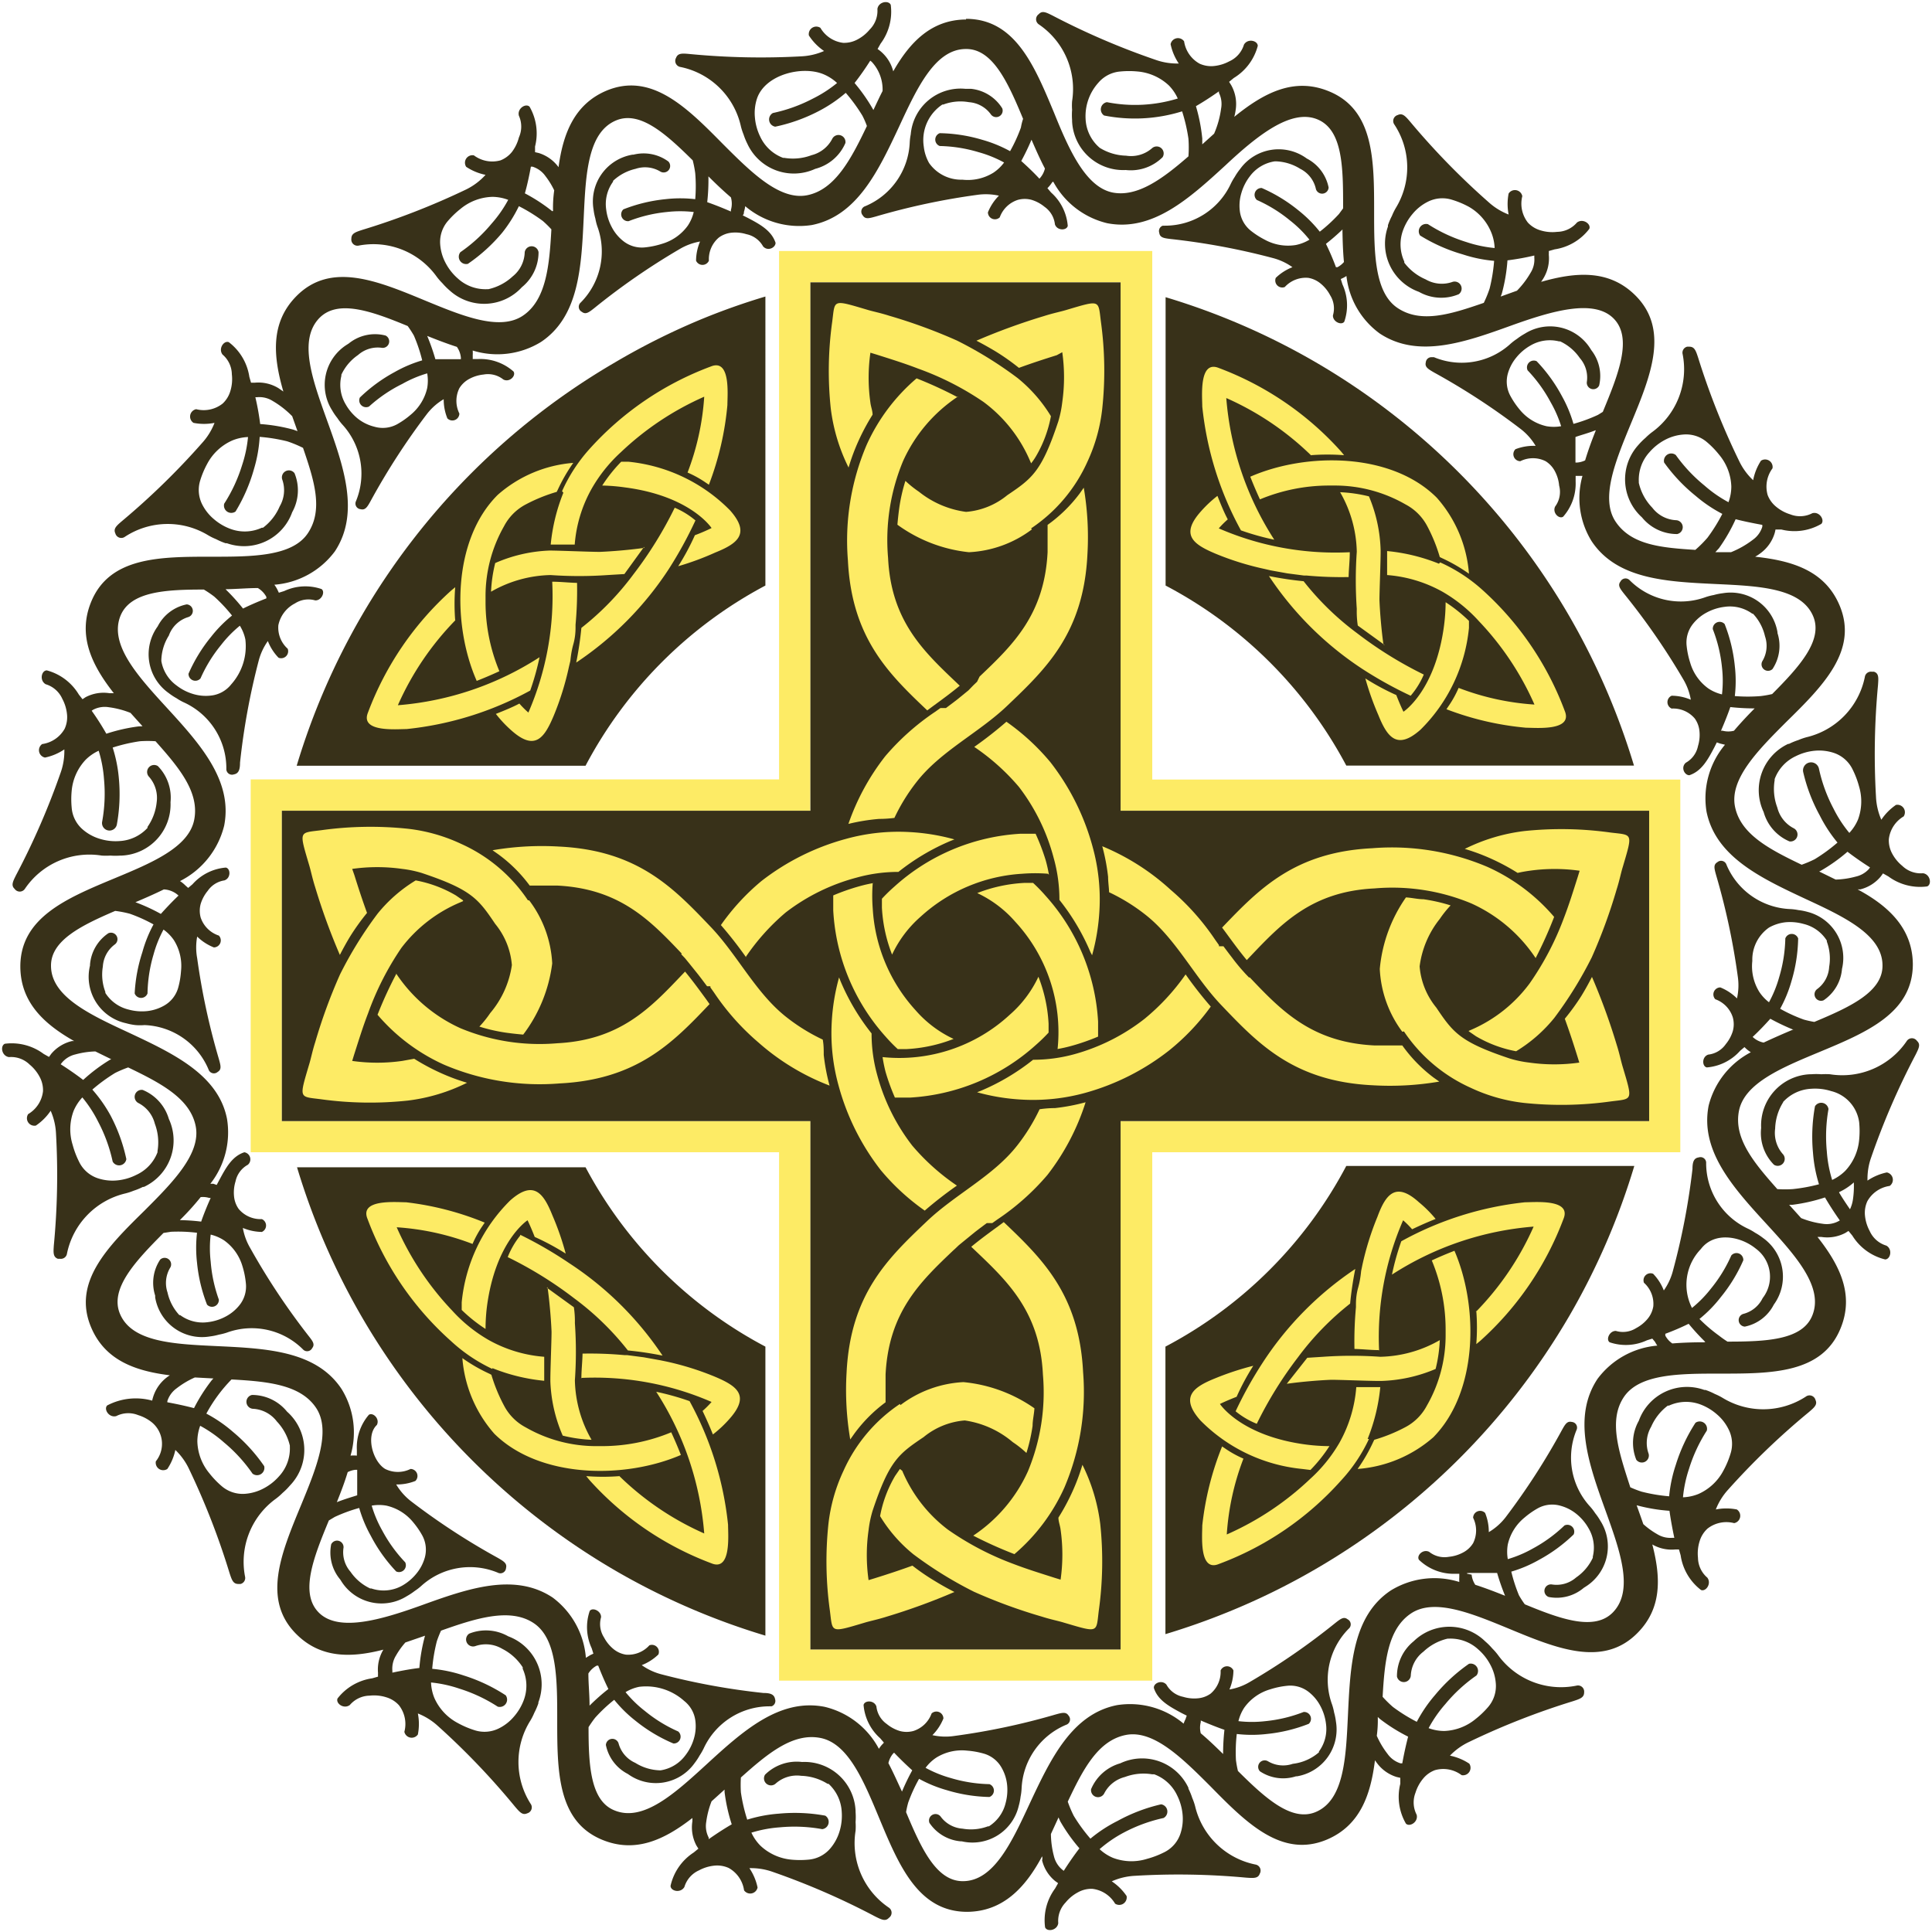 <svg xmlns="http://www.w3.org/2000/svg" viewBox="-0.13 -0.13 115.91 115.92"><title>Depositphotos_2410813_12</title><g data-name="Layer 2"><g data-name="Layer 1"><g data-name="Layer 2"><g data-name="ÎÓÈ 1"><path d="M69.8 17.7a41.82 41.82 0 0 1 9 3.9A42.08 42.08 0 0 1 94 36.8a42.23 42.23 0 0 1 3.9 9H80.64A25.94 25.94 0 0 0 69.8 35zm28.12 52.12a41.86 41.86 0 0 1-3.9 9A42.08 42.08 0 0 1 78.81 94a41.51 41.51 0 0 1-5.33 2.61q-1.8.73-3.69 1.3V80.66a25.92 25.92 0 0 0 10.85-10.84zM45.79 98a42 42 0 0 1-9-3.9 42.09 42.09 0 0 1-15.2-15.2 42 42 0 0 1-3.9-9H35a25.92 25.92 0 0 0 10.79 10.76zM17.67 45.81a41.87 41.87 0 0 1 3.9-9 42.08 42.08 0 0 1 15.2-15.2A41.45 41.45 0 0 1 42 19q1.85-.76 3.79-1.34V35A25.94 25.94 0 0 0 35 45.81z" fill="#383119"/><path d="M82.87 38.54c-.12-.85-.21-1.91-.24-2.67 0-.58.08-2.45.07-3a8.93 8.93 0 0 0-.7-3.22 8.69 8.69 0 0 0-1.73-.25 7.43 7.43 0 0 1 1 3.57 24.74 24.74 0 0 0 0 3.43 5.55 5.55 0 0 0 .06 1l1.63 1.18zM88 34.29a10 10 0 0 0-1.63-.94l-.12-.06a9.78 9.78 0 0 0-.75-1.85 3.1 3.1 0 0 0-1.31-1.31A8.48 8.48 0 0 0 80 29h-.4a10.8 10.8 0 0 0-4.14.83q-.31-.67-.58-1.36C78.24 27 83.34 27 86.07 29.73A7.77 7.77 0 0 1 88 34.29zm-1.8-.6a11.13 11.13 0 0 0-3.11-.76v1.44a8.07 8.07 0 0 1 3.32 1 9 9 0 0 1 2.19 1.77 17.44 17.44 0 0 1 3.33 5 15.43 15.43 0 0 1-4.55-1 6.29 6.29 0 0 1-.61 1.1l-.12.18a17.74 17.74 0 0 0 4.78 1.11c.61 0 2.81.21 2.32-1a18.43 18.43 0 0 0-5-7.32 9.68 9.68 0 0 0-2.48-1.6zm-1.7 7.92A24.11 24.11 0 0 1 81.6 40a19.64 19.64 0 0 1-5.6-5.57 20.78 20.78 0 0 0 2.08.31 16.78 16.78 0 0 0 3.21 3.12 23.52 23.52 0 0 0 4 2.48 4.88 4.88 0 0 1-.77 1.25zM80.85 33c0 .5-.06 1-.07 1.49a22.54 22.54 0 0 1-2.51-.09h-.16l-1-.13-1-.18-.39-.09a17.07 17.07 0 0 1-2.92-.91c-1.33-.56-2.14-1.12-.89-2.53a7.25 7.25 0 0 1 1-.94c.19.48.4 1 .62 1.41a5.65 5.65 0 0 0-.54.54A17.55 17.55 0 0 0 80.85 33zm3.22 9.62q-.23-.5-.42-1zm-5.51-15.4a17.33 17.33 0 0 0-5.12-3.47 18.32 18.32 0 0 0 2.88 8.5 15.63 15.63 0 0 1-2-.56A19.61 19.61 0 0 1 72 24.26c0-.61-.21-2.81 1-2.31a18.61 18.61 0 0 1 7.32 5l.19.23a13 13 0 0 0-2 0zm3.22 13.35a14.55 14.55 0 0 0 1.86 1c.11.28.26.65.43 1 0 0 1.93-1.25 2.44-5.21A11.13 11.13 0 0 0 86.6 36a9.1 9.1 0 0 1 1.4 1.12v.42a9.94 9.94 0 0 1-2.91 6.11c-1.41 1.25-2 .43-2.53-.89a16.77 16.77 0 0 1-.78-2.2z" fill="#fdeb65"/><path d="M38.52 32.74c-.85.12-1.91.21-2.67.24-.58 0-2.45-.08-3-.08a8.93 8.93 0 0 0-3.27.75 8.7 8.7 0 0 0-.25 1.72 7.45 7.45 0 0 1 3.57-1 24.45 24.45 0 0 0 3.43 0l1-.06 1.18-1.63zm-4.25-5.11a10.29 10.29 0 0 0-.94 1.63l-.06.12a9.86 9.86 0 0 0-1.85.75 3.09 3.09 0 0 0-1.31 1.31A8.47 8.47 0 0 0 29 35.67V36a10.78 10.78 0 0 0 .83 4.14q-.67.31-1.36.58C27 37.39 27 32.28 29.73 29.56a7.78 7.78 0 0 1 4.54-1.92zm-.6 1.8a11.16 11.16 0 0 0-.76 3.11h1.44a8.09 8.09 0 0 1 1-3.32A9 9 0 0 1 37.12 27a17.45 17.45 0 0 1 5-3.33 15.46 15.46 0 0 1-1 4.55 6.37 6.37 0 0 1 1.1.61l.18.12a17.81 17.81 0 0 0 1.11-4.78c0-.61.21-2.81-1-2.31a18.42 18.42 0 0 0-7.32 5 9.71 9.71 0 0 0-1.6 2.48zm7.92 1.67A24.25 24.25 0 0 1 40 34a19.63 19.63 0 0 1-5.56 5.62 20.74 20.74 0 0 0 .31-2.08 16.73 16.73 0 0 0 3.12-3.21 23.48 23.48 0 0 0 2.48-4 4.85 4.85 0 0 1 1.25.77zM33 34.77c.5 0 1 .06 1.49.07a22.52 22.52 0 0 1-.09 2.51v.16q0 .54-.13 1t-.18 1l-.09.38a17 17 0 0 1-.91 2.92c-.56 1.33-1.12 2.14-2.53.89a7.19 7.19 0 0 1-.94-1c.48-.19 1-.4 1.41-.62a5.55 5.55 0 0 0 .54.54A17.54 17.54 0 0 0 33 34.77zm-5.79 2.29a17.31 17.31 0 0 0-3.47 5.12 18.32 18.32 0 0 0 8.5-2.88 15.63 15.63 0 0 1-.56 2 19.62 19.62 0 0 1-7.42 2.31c-.61 0-2.81.21-2.31-1a18.61 18.61 0 0 1 5-7.32l.23-.19a12.72 12.72 0 0 0 0 2zm13.35-3.22a14.55 14.55 0 0 0 1-1.86 10.74 10.74 0 0 0 1-.43s-1.25-1.93-5.21-2.44A11.12 11.12 0 0 0 36 29a9 9 0 0 1 1.14-1.43h.42a9.94 9.94 0 0 1 6.11 2.92c1.25 1.41.43 2-.89 2.53a16.77 16.77 0 0 1-2.22.82z" fill="#fdeb65"/><path d="M32.72 77.1c.12.85.21 1.91.24 2.67 0 .58-.08 2.45-.07 3a8.94 8.94 0 0 0 .74 3.23 8.71 8.71 0 0 0 1.73.25 7.45 7.45 0 0 1-1-3.57 24.46 24.46 0 0 0 0-3.43 5.55 5.55 0 0 0-.06-.95l-1.63-1.18zm-5.11 4.25a10 10 0 0 0 1.63.94l.11.06a9.87 9.87 0 0 0 .76 1.85 3.09 3.09 0 0 0 1.31 1.31 8.48 8.48 0 0 0 4.23 1.12H36a10.79 10.79 0 0 0 4.14-.83q.31.67.58 1.36c-3.36 1.45-8.46 1.42-11.19-1.27a7.77 7.77 0 0 1-1.92-4.54zm1.8.6a11.19 11.19 0 0 0 3.11.76v-1.44a8.07 8.07 0 0 1-3.32-1A9.05 9.05 0 0 1 27 78.5a17.47 17.47 0 0 1-3.33-5 15.5 15.5 0 0 1 4.55 1 6.31 6.31 0 0 1 .61-1.1l.12-.18A17.79 17.79 0 0 0 24.23 72c-.61 0-2.81-.21-2.31 1a18.41 18.41 0 0 0 5 7.32A9.72 9.72 0 0 0 29.41 82zm1.67-8A24.17 24.17 0 0 1 34 75.64a19.63 19.63 0 0 1 5.62 5.56 20.78 20.78 0 0 0-2.08-.31 16.76 16.76 0 0 0-3.21-3.12 23.45 23.45 0 0 0-4-2.48 4.89 4.89 0 0 1 .75-1.29zm3.67 8.62c0-.5.06-1 .07-1.49a22.57 22.57 0 0 1 2.51.09h.16l1 .13 1 .18.34.07a17.14 17.14 0 0 1 2.92.91c1.33.56 2.14 1.12.89 2.53a7.08 7.08 0 0 1-1 .94c-.19-.48-.4-.95-.62-1.41a5.53 5.53 0 0 0 .54-.54 17.55 17.55 0 0 0-7.84-1.44zM31.52 73c.15.33.29.67.42 1zM37 88.4a17.3 17.3 0 0 0 5.12 3.47 18.32 18.32 0 0 0-2.88-8.5 15.77 15.77 0 0 1 2 .56 19.64 19.64 0 0 1 2.31 7.42c0 .61.2 2.81-1 2.31a18.61 18.61 0 0 1-7.32-5l-.19-.23a12.85 12.85 0 0 0 2 0zm-3.19-13.32a14.55 14.55 0 0 0-1.86-1c-.11-.28-.26-.65-.43-1 0 0-1.93 1.25-2.44 5.21A11.12 11.12 0 0 0 29 79.6a9.15 9.15 0 0 1-1.43-1.14V78a9.94 9.94 0 0 1 2.91-6.11c1.41-1.25 2-.43 2.53.89a16.76 16.76 0 0 1 .8 2.3z" fill="#fdeb65"/><path d="M77.07 82.89c.85-.12 1.91-.21 2.67-.24.58 0 2.45.08 3 .07A9 9 0 0 0 86 82a8.7 8.7 0 0 0 .25-1.73 7.45 7.45 0 0 1-3.57 1 24.45 24.45 0 0 0-3.43 0l-.95.06zM81.32 88a10.06 10.06 0 0 0 .94-1.63l.06-.12a9.8 9.8 0 0 0 1.85-.75 3.09 3.09 0 0 0 1.31-1.31A8.46 8.46 0 0 0 86.6 80v-.37a10.78 10.78 0 0 0-.83-4.14c.44-.21.9-.4 1.36-.58 1.45 3.36 1.42 8.46-1.27 11.19a7.77 7.77 0 0 1-4.54 1.9zm.6-1.8a11.17 11.17 0 0 0 .76-3.11h-1.44a8.08 8.08 0 0 1-1 3.32 9 9 0 0 1-1.77 2.19 17.46 17.46 0 0 1-5 3.33 15.46 15.46 0 0 1 1-4.55 6.31 6.31 0 0 1-1.1-.61l-.18-.12A17.78 17.78 0 0 0 72 91.39c0 .61-.2 2.81 1 2.31a18.41 18.41 0 0 0 7.32-5A9.66 9.66 0 0 0 82 86.2zM74 84.54a24.14 24.14 0 0 1 1.62-2.91A19.63 19.63 0 0 1 81.18 76a20.79 20.79 0 0 0-.31 2.08 16.81 16.81 0 0 0-3.12 3.21 23.52 23.52 0 0 0-2.48 4 4.86 4.86 0 0 1-1.27-.75zm8.62-3.67c-.5 0-1-.06-1.49-.07a22.55 22.55 0 0 1 .09-2.51v-.16q0-.54.13-1t.18-1l.07-.34a17.16 17.16 0 0 1 .91-2.92C83 71.54 83.6 70.73 85 72a7.15 7.15 0 0 1 1 1c-.48.19-.95.4-1.41.62a5.77 5.77 0 0 0-.54-.54 17.54 17.54 0 0 0-1.44 7.84zM73 84.09q.5-.23 1-.42zm15.41-5.51a17.3 17.3 0 0 0 3.47-5.12 18.32 18.32 0 0 0-8.5 2.88 15.55 15.55 0 0 1 .56-2A19.62 19.62 0 0 1 91.36 72c.61 0 2.81-.21 2.31 1a18.62 18.62 0 0 1-5 7.32l-.23.19a12.85 12.85 0 0 0 0-2zm-13.35 3.23a14.55 14.55 0 0 0-1 1.86c-.28.11-.65.26-1 .43 0 0 1.25 1.93 5.2 2.44a11.11 11.11 0 0 0 1.37.09 9 9 0 0 1-1.14 1.43L78 88a9.94 9.94 0 0 1-6.11-2.91c-1.25-1.41-.43-2 .89-2.53a16.82 16.82 0 0 1 2.28-.75z" fill="#fdeb65"/><path d="M100.68 69V46.64H69V14.93H46.61v31.7h-31.7V69h31.7v31.7H69V69zM48.49 46.64V16.81H67.1v31.7h31.7v18.62H67.1v31.7H48.49v-31.7H16.78V48.51h31.7z" fill="#fdeb65"/><path fill="#383119" d="M48.49 98.83v-31.7H16.78V48.51h31.71v-31.7H67.1v31.7h31.71v18.62H67.1v31.7H48.49z"/><path d="M57.33 23.67a9.16 9.16 0 0 0-3.28 3.86 12.34 12.34 0 0 0-.9 5.81c.18 3.75 2.09 5.57 4.08 7.46l.22.21c-.53.44-1.08.84-1.64 1.25l-.31.23c-2.32-2.2-4.53-4.35-4.76-9a14.64 14.64 0 0 1 1.12-6.92 11.39 11.39 0 0 1 3-4 24.81 24.81 0 0 1 2.48 1.14zm4.4 4a3.62 3.62 0 0 0 .29-.42 7.42 7.42 0 0 0 .9-2.41 8.85 8.85 0 0 0-2-2.29 23.58 23.58 0 0 0-3.64-2.25 32.08 32.08 0 0 0-4.07-1.49c-.53-.17-1-.26-1.32-.36-2.1-.62-1.92-.61-2.09.71a21.37 21.37 0 0 0-.09 5.2 10.9 10.9 0 0 0 1.07 3.56 12.27 12.27 0 0 1 .61-1.63 13 13 0 0 1 .83-1.54c0-.24-.1-.47-.13-.72a10.64 10.64 0 0 1 0-3l.36.11c.85.27 1.66.52 2.49.84a17.36 17.36 0 0 1 3.93 2 8.59 8.59 0 0 1 2.78 3.5l.07.16zm0 3.9a9.48 9.48 0 0 0 3.38-4 10.16 10.16 0 0 0 .89-3.19 21.42 21.42 0 0 0-.08-5.2c-.17-1.32 0-1.33-2.09-.71-.33.1-.79.19-1.32.36a37.84 37.84 0 0 0-4.06 1.48c.39.2.76.41 1.13.63a13.55 13.55 0 0 1 1.42 1c.74-.27 1.5-.52 2.27-.76l.33-.18a10.64 10.64 0 0 1 0 3 6.64 6.64 0 0 1-.24 1.16c-1 3-1.56 3.41-3.06 4.42a4.45 4.45 0 0 1-2.47 1A5.71 5.71 0 0 1 55 29.37a6.18 6.18 0 0 1-.81-.65 10.16 10.16 0 0 0-.37 1.63q-.07.52-.11 1A8.88 8.88 0 0 0 58 33a6.83 6.83 0 0 0 3.78-1.37zm-3.24 9.2l-.23.22-.29.3-.65.53-.26.2-.44.33h-.33l-.31.22a14.67 14.67 0 0 0-3 2.67 14 14 0 0 0-2.21 4.06 11.91 11.91 0 0 1 1.84-.3 7.11 7.11 0 0 0 .92-.06 11.24 11.24 0 0 1 1.34-2.17c1.44-1.84 3.72-2.93 5.42-4.55 2.34-2.23 4.59-4.37 4.82-9.09a17.61 17.61 0 0 0-.22-4l-.24.34a8.74 8.74 0 0 1-1.93 1.89V33c-.19 3.75-2.09 5.57-4.08 7.46zM23.64 58.28a9.16 9.16 0 0 0 3.86 3.28 12.35 12.35 0 0 0 5.8.9c3.75-.19 5.57-2.09 7.46-4.08l.21-.22c.44.53.84 1.08 1.25 1.64l.22.31c-2.2 2.32-4.35 4.53-9 4.76a14.63 14.63 0 0 1-6.92-1.12 11.38 11.38 0 0 1-4-3 24.35 24.35 0 0 1 1.14-2.48zm4-4.4l-.42-.29a7.38 7.38 0 0 0-2.41-.9 8.82 8.82 0 0 0-2.29 2 23.62 23.62 0 0 0-2.25 3.64 32.08 32.08 0 0 0-1.49 4.07c-.17.53-.26 1-.36 1.32-.62 2.1-.61 1.93.71 2.1a21.42 21.42 0 0 0 5.2.08 10.9 10.9 0 0 0 3.56-1.07 12.15 12.15 0 0 1-1.63-.61 12.92 12.92 0 0 1-1.54-.83l-.72.13a10.64 10.64 0 0 1-3 0l.11-.36c.27-.84.52-1.66.84-2.49a17.32 17.32 0 0 1 2-3.93A8.6 8.6 0 0 1 27.5 54l.16-.07zm3.9 0a9.48 9.48 0 0 0-4-3.38 10.19 10.19 0 0 0-3.21-.91 21.46 21.46 0 0 0-5.2.09c-1.32.17-1.33 0-.71 2.1.1.33.19.79.36 1.32a37.79 37.79 0 0 0 1.48 4.06c.2-.39.41-.77.63-1.13a13.67 13.67 0 0 1 1-1.39c-.27-.74-.52-1.5-.76-2.27L21 52a10.68 10.68 0 0 1 3 0 6.75 6.75 0 0 1 1.16.24c3 1 3.41 1.56 4.42 3.06a4.45 4.45 0 0 1 1 2.47 5.71 5.71 0 0 1-1.3 2.88 6.17 6.17 0 0 1-.65.81 10.15 10.15 0 0 0 1.63.37q.52.07 1 .11A8.89 8.89 0 0 0 33 57.67a6.83 6.83 0 0 0-1.38-3.78zm9.2 3.24l.22.23.27.33.53.66.2.26.33.44h.2v.07l.22.31a14.64 14.64 0 0 0 2.67 3A14 14 0 0 0 49.64 65a12 12 0 0 1-.35-1.84c0-.31 0-.61-.06-.92a11.29 11.29 0 0 1-2.17-1.34c-1.84-1.44-2.93-3.72-4.55-5.42-2.23-2.34-4.37-4.59-9.09-4.82a17.54 17.54 0 0 0-4 .22l.34.24A8.76 8.76 0 0 1 31.65 53h1.66c3.75.19 5.57 2.09 7.46 4.08zm3.89.18a24.21 24.21 0 0 0-1.51-1.93 13.52 13.52 0 0 1 2.43-2.64 14.36 14.36 0 0 1 5.07-2.53 11.8 11.8 0 0 1 3.83-.41 12.53 12.53 0 0 1 2.68.44l-.23.09a13.38 13.38 0 0 0-3.13 1.86 9.28 9.28 0 0 0-2.5.34 12 12 0 0 0-4.27 2.1 13.19 13.19 0 0 0-2.4 2.68zM58.26 92a9.17 9.17 0 0 0 3.28-3.86 12.34 12.34 0 0 0 .9-5.8c-.18-3.75-2.09-5.57-4.08-7.46l-.22-.21c.53-.44 1.08-.84 1.64-1.25l.31-.23c2.31 2.2 4.53 4.35 4.76 9a14.64 14.64 0 0 1-1.12 6.92 11.37 11.37 0 0 1-3 4A25.12 25.12 0 0 1 58.26 92zm-4.4-4l-.29.42a7.4 7.4 0 0 0-.9 2.41 8.84 8.84 0 0 0 2 2.29 23.64 23.64 0 0 0 3.64 2.25 31.93 31.93 0 0 0 4.07 1.49c.53.17 1 .26 1.32.36 2.1.62 1.93.61 2.09-.71a21.36 21.36 0 0 0 .09-5.2 11 11 0 0 0-1.07-3.56 12.29 12.29 0 0 1-.61 1.63 13.12 13.12 0 0 1-.83 1.54c0 .24.1.47.13.72a10.65 10.65 0 0 1 0 3l-.36-.11c-.84-.27-1.66-.52-2.49-.84a17.37 17.37 0 0 1-3.91-2.05A8.6 8.6 0 0 1 54 88.11zm0-3.9a9.48 9.48 0 0 0-3.38 4 10.16 10.16 0 0 0-.91 3.21 21.41 21.41 0 0 0 .09 5.2c.17 1.32 0 1.33 2.09.71.33-.1.79-.19 1.32-.36a37.91 37.91 0 0 0 4.06-1.48c-.39-.2-.77-.41-1.13-.63a13.45 13.45 0 0 1-1.39-.95c-.74.27-1.5.52-2.27.76l-.36.11a10.62 10.62 0 0 1 0-3 6.76 6.76 0 0 1 .24-1.16c1-3 1.56-3.41 3.06-4.42a4.44 4.44 0 0 1 2.47-1 5.71 5.71 0 0 1 2.88 1.3 6.25 6.25 0 0 1 .82.65 10.14 10.14 0 0 0 .37-1.63c0-.34.09-.69.11-1.05a8.89 8.89 0 0 0-4.26-1.57 6.83 6.83 0 0 0-3.78 1.38zM57.28 71a13.25 13.25 0 0 1-2.68-2.4 12 12 0 0 1-2.1-4.23 9.26 9.26 0 0 1-.34-2.5 13.33 13.33 0 0 1-1.86-3.13l-.09-.23a12.48 12.48 0 0 0-.44 2.68 11.77 11.77 0 0 0 .41 3.81 14.34 14.34 0 0 0 2.53 5.07 13.53 13.53 0 0 0 2.64 2.43 23.59 23.59 0 0 1 1.93-1.5zM92 57.35a9.16 9.16 0 0 0-3.86-3.28 12.33 12.33 0 0 0-5.8-.9c-3.75.18-5.57 2.09-7.46 4.08l-.21.22c-.44-.53-.84-1.08-1.25-1.64l-.23-.31c2.21-2.31 4.35-4.53 9-4.76a14.64 14.64 0 0 1 6.92 1.12 11.39 11.39 0 0 1 4 3A24.68 24.68 0 0 1 92 57.35zm-4 4.4l.42.29a7.4 7.4 0 0 0 2.41.9 8.84 8.84 0 0 0 2.29-2 23.7 23.7 0 0 0 2.25-3.64 32.24 32.24 0 0 0 1.49-4.07c.17-.53.26-1 .36-1.32.62-2.1.61-1.93-.71-2.09a21.37 21.37 0 0 0-5.2-.09 10.93 10.93 0 0 0-3.56 1.07 12.35 12.35 0 0 1 1.63.61 13 13 0 0 1 1.54.83q.35-.08.72-.13a10.69 10.69 0 0 1 3 0l-.11.36c-.27.85-.52 1.66-.84 2.49a17.39 17.39 0 0 1-2.05 3.91 8.61 8.61 0 0 1-3.5 2.78l-.16.07zm-3.9 0a9.49 9.49 0 0 0 4 3.38 10.18 10.18 0 0 0 3.21.91 21.42 21.42 0 0 0 5.2-.09c1.32-.17 1.33 0 .71-2.09-.1-.33-.19-.79-.36-1.32a37.88 37.88 0 0 0-1.48-4.06c-.2.39-.41.77-.63 1.13a13.71 13.71 0 0 1-1 1.38c.27.74.52 1.5.76 2.27l.11.36a10.69 10.69 0 0 1-3 0 6.75 6.75 0 0 1-1.16-.24c-3-1-3.41-1.56-4.42-3.06a4.45 4.45 0 0 1-1-2.47A5.71 5.71 0 0 1 86.25 55a6.23 6.23 0 0 1 .65-.81 10.16 10.16 0 0 0-1.63-.37c-.34 0-.69-.09-1.05-.11A8.88 8.88 0 0 0 82.65 58 6.83 6.83 0 0 0 84 61.77zm-21.3-9.4a8.16 8.16 0 0 0-.2-.89 12.87 12.87 0 0 0-.6-1.57h-.9a12.33 12.33 0 0 0-7.57 3.17 9.64 9.64 0 0 0-.75.73v.53a9 9 0 0 0 .61 2.82 6.92 6.92 0 0 1 1.72-2.28 9.9 9.9 0 0 1 6.1-2.57 9.71 9.71 0 0 1 1.53 0zm12 6.16l-.22-.23-.25-.28c-.18-.21-.36-.43-.53-.66l-.2-.26-.33-.44H73v-.07l-.22-.31a14.67 14.67 0 0 0-2.67-3A14 14 0 0 0 66 50.64a12 12 0 0 1 .35 1.84c0 .31.05.61.06.92a11.28 11.28 0 0 1 2.17 1.34c1.84 1.44 2.93 3.72 4.55 5.42 2.23 2.34 4.37 4.59 9.09 4.82a17.54 17.54 0 0 0 4-.22l-.34-.24A8.78 8.78 0 0 1 84 62.59h-1.69c-3.75-.19-5.57-2.09-7.46-4.08zm-3.8-.18a23.8 23.8 0 0 0 1.51 1.93A13.53 13.53 0 0 1 70 62.9a14.35 14.35 0 0 1-5 2.53 11.8 11.8 0 0 1-3.83.41 12.48 12.48 0 0 1-2.68-.44l.23-.09a13.35 13.35 0 0 0 3.13-1.86 9.31 9.31 0 0 0 2.5-.34A12 12 0 0 0 68.53 61 13.2 13.2 0 0 0 71 58.33zm-18.68-5.49a8.63 8.63 0 0 0-.89.2 12.93 12.93 0 0 0-1.57.55v.9A12.33 12.33 0 0 0 53 62.06a9.78 9.78 0 0 0 .73.75h.53a9 9 0 0 0 2.82-.61 6.89 6.89 0 0 1-2.28-1.72 9.89 9.89 0 0 1-2.57-6.1 9.62 9.62 0 0 1 0-1.53zm6-8.16a23.81 23.81 0 0 0 1.93-1.51 13.53 13.53 0 0 1 2.64 2.43 14.36 14.36 0 0 1 2.53 5.07 11.77 11.77 0 0 1 .41 3.83 12.53 12.53 0 0 1-.44 2.68l-.1-.19a13.38 13.38 0 0 0-1.86-3.13 9.26 9.26 0 0 0-.34-2.5A12 12 0 0 0 61 47.08a13.2 13.2 0 0 0-2.68-2.4zm5 18.12a9.76 9.76 0 0 0-2.54-7.63 6.91 6.91 0 0 0-2.28-1.72 9 9 0 0 1 2.82-.61h.53a9.62 9.62 0 0 1 .73.75 12.33 12.33 0 0 1 3.17 7.57v.9a12.87 12.87 0 0 1-1.57.55 8.44 8.44 0 0 1-.89.2zm-6.16 12l.23-.22.33-.27.65-.53.26-.2.44-.33h.33l.31-.22a14.59 14.59 0 0 0 3-2.67A14 14 0 0 0 65 66a11.9 11.9 0 0 1-1.84.35 6.11 6.11 0 0 0-.92.07 11.34 11.34 0 0 1-1.34 2.17c-1.44 1.84-3.72 2.93-5.42 4.55-2.34 2.22-4.59 4.37-4.82 9.09a17.66 17.66 0 0 0 .22 4l.24-.34A8.79 8.79 0 0 1 53 84v-1.67c.19-3.75 2.09-5.57 4.08-7.46zm-4.34-11.51a9.76 9.76 0 0 0 7.63-2.54 6.91 6.91 0 0 0 1.72-2.28 9 9 0 0 1 .61 2.82v.53a9.83 9.83 0 0 1-.75.73 12.33 12.33 0 0 1-7.57 3.17h-.9a12.87 12.87 0 0 1-.56-1.54 8.57 8.57 0 0 1-.18-.89z" fill="#fdeb65"/><path d="M57.82 1c2.94 0 4.1 2.78 5.29 5.64.89 2.2 1.89 4.45 3.51 4.78 1.49.29 3-.82 4.55-2.17a7.23 7.23 0 0 0 0-1.06 10.06 10.06 0 0 0-.38-1.64 9.52 9.52 0 0 1-4.68.25.44.44 0 0 1 .17-.8 8.71 8.71 0 0 0 4.25-.22A2.73 2.73 0 0 0 70 5a3.14 3.14 0 0 0-1.87-.84 5.44 5.44 0 0 0-1.05 0 1.93 1.93 0 0 0-1.32.68A3 3 0 0 0 65 7a2.41 2.41 0 0 0 .85 1.74 3.16 3.16 0 0 0 1.58.47A1.91 1.91 0 0 0 69 8.75a.42.42 0 0 1 .62.55 2.7 2.7 0 0 1-2.21.77 3.07 3.07 0 0 1-3.22-2.92v-.08a4.1 4.1 0 0 1 0-.61 3.5 3.5 0 0 1 0-.52 4.68 4.68 0 0 0-2-4.61.37.37 0 0 1 0-.61c.21-.23.44-.11.84.09a44.41 44.41 0 0 0 6.17 2.65 3.86 3.86 0 0 0 1.39.22 3.26 3.26 0 0 1-.49-1.16.45.45 0 0 1 .81-.17 1.84 1.84 0 0 0 .93 1.34 1.67 1.67 0 0 0 .87.14 2.45 2.45 0 0 0 .91-.28 1.6 1.6 0 0 0 .88-1c.22-.39.82-.25.83.07a3.21 3.21 0 0 1-1.44 1.93l-.28.23.12.19A2.31 2.31 0 0 1 74 6.49a2.85 2.85 0 0 1-.08.39c1.76-1.43 3.57-2.39 5.66-1.54 2.73 1.1 2.73 4.14 2.73 7.24 0 2.39 0 4.83 1.41 5.77s3.2.37 5.17-.31a7 7 0 0 0 .35-.86 10.1 10.1 0 0 0 .27-1.66 8.37 8.37 0 0 1-1.89-.39A10.15 10.15 0 0 1 85.07 14a.44.44 0 0 1 .47-.68 9.32 9.32 0 0 0 2.3 1.07 7.56 7.56 0 0 0 1.7.36 2.73 2.73 0 0 0-.2-.93A3.13 3.13 0 0 0 88 12.28a5.37 5.37 0 0 0-1-.42 1.93 1.93 0 0 0-1.48.12 2.81 2.81 0 0 0-.9.72 3.23 3.23 0 0 0-.58 1 2.46 2.46 0 0 0 .08 1.86v.07a3.17 3.17 0 0 0 1.28 1 1.92 1.92 0 0 0 1.62.15.42.42 0 0 1 .37.74 2.71 2.71 0 0 1-2.39-.14 3.07 3.07 0 0 1-1.86-3.92v-.08a4 4 0 0 1 .24-.56 3.54 3.54 0 0 1 .23-.47 4.67 4.67 0 0 0-.08-5 .37.37 0 0 1 .2-.58c.28-.13.45.06.74.4A44.26 44.26 0 0 0 89.18 12a3.84 3.84 0 0 0 1.2.74 3.26 3.26 0 0 1 0-1.26.45.45 0 0 1 .82.16 1.84 1.84 0 0 0 .34 1.59 1.67 1.67 0 0 0 .75.46 2.43 2.43 0 0 0 1 .09 1.59 1.59 0 0 0 1.19-.56c.36-.27.86.09.74.38a3.21 3.21 0 0 1-2.08 1.23l-.35.1a1.9 1.9 0 0 1 0 .22 2.31 2.31 0 0 1-.33 1.43l-.13.2c2.1-.6 4.07-.74 5.63.79 2.1 2.06.94 4.86-.25 7.73-.91 2.21-1.85 4.47-.91 5.87s2.74 1.56 4.78 1.69a7.06 7.06 0 0 0 .73-.73 10.08 10.08 0 0 0 .89-1.43 8.39 8.39 0 0 1-1.6-1.08 10.16 10.16 0 0 1-1.89-2 .44.44 0 0 1 .7-.45 9.34 9.34 0 0 0 1.72 1.83 7.59 7.59 0 0 0 1.44 1 2.74 2.74 0 0 0 .17-.94 3.13 3.13 0 0 0-.74-1.92 5.31 5.31 0 0 0-.73-.75 1.92 1.92 0 0 0-1.41-.45 2.79 2.79 0 0 0-1.1.32 3.23 3.23 0 0 0-.94.75 2.45 2.45 0 0 0-.63 1.75v.08a3.15 3.15 0 0 0 .81 1.49 1.91 1.91 0 0 0 1.44.75.42.42 0 0 1 .05.83 2.7 2.7 0 0 1-2.11-1 3.07 3.07 0 0 1-.22-4.34 4.17 4.17 0 0 1 .43-.43 3.61 3.61 0 0 1 .39-.34 4.67 4.67 0 0 0 1.84-4.68.37.37 0 0 1 .27-.45h.13c.31 0 .39.23.53.66a44.33 44.33 0 0 0 2.47 6.22 3.86 3.86 0 0 0 .83 1.13 3.27 3.27 0 0 1 .47-1.17.45.45 0 0 1 .69.46 1.84 1.84 0 0 0-.29 1.6 1.67 1.67 0 0 0 .52.71 2.43 2.43 0 0 0 .84.45 1.59 1.59 0 0 0 1.32-.07c.43-.12.76.41.54.64a3.2 3.2 0 0 1-2.39.34h-.36a2.13 2.13 0 0 1-.05.22 2.32 2.32 0 0 1-.85 1.2 2.71 2.71 0 0 1-.32.21c2.24.24 4.18.84 5.06 2.91 1.15 2.71-1 4.85-3.19 7-1.69 1.69-3.41 3.42-3.08 5.08s2.06 2.56 4 3.49a7 7 0 0 0 .78-.33 10.11 10.11 0 0 0 1.37-1 8.47 8.47 0 0 1-1.06-1.62 10.16 10.16 0 0 1-1-2.62.46.46 0 0 1 .95-.18 9.27 9.27 0 0 0 .87 2.38 7.56 7.56 0 0 0 .95 1.46 2.73 2.73 0 0 0 .52-.8 3.13 3.13 0 0 0 .06-2 5.38 5.38 0 0 0-.38-1 1.93 1.93 0 0 0-1.13-1 2.81 2.81 0 0 0-1.14-.13 3.22 3.22 0 0 0-1.15.33 2.45 2.45 0 0 0-1.26 1.37v.07a3.17 3.17 0 0 0 .16 1.64 1.92 1.92 0 0 0 1 1.25.42.42 0 0 1-.27.78 2.7 2.7 0 0 1-1.55-1.76 3.07 3.07 0 0 1 1.47-4.09h.05a4 4 0 0 1 .56-.23 3.78 3.78 0 0 1 .49-.17 4.67 4.67 0 0 0 3.5-3.61.37.37 0 0 1 .42-.32h.13c.3.1.27.37.24.81a44.38 44.38 0 0 0-.12 6.7 3.87 3.87 0 0 0 .32 1.37 3.28 3.28 0 0 1 .88-.89.45.45 0 0 1 .46.69 1.83 1.83 0 0 0-.89 1.37 1.67 1.67 0 0 0 .2.86 2.44 2.44 0 0 0 .61.74 1.59 1.59 0 0 0 1.24.44c.44.06.54.67.25.79a3.2 3.2 0 0 1-2.33-.6l-.32-.18-.13.18a2.32 2.32 0 0 1-1.24.78h-.15c1.86 1 3.29 2.34 3.31 4.48 0 2.94-2.78 4.1-5.64 5.29-2.21.92-4.46 1.85-4.79 3.51s.9 3.12 2.3 4.7a7 7 0 0 0 .92 0 10 10 0 0 0 1.58-.29 8.42 8.42 0 0 1-.36-1.9 10.18 10.18 0 0 1 .12-2.78.44.44 0 0 1 .81.17 9.3 9.3 0 0 0-.1 2.54 7.53 7.53 0 0 0 .32 1.71 2.74 2.74 0 0 0 .78-.54 3.13 3.13 0 0 0 .84-1.87 5.37 5.37 0 0 0 0-1.05 2.23 2.23 0 0 0-1.68-1.87 3.2 3.2 0 0 0-1.19-.14 2.45 2.45 0 0 0-1.69.79V66a3.15 3.15 0 0 0-.48 1.58 1.92 1.92 0 0 0 .48 1.55.42.42 0 0 1-.55.62 2.7 2.7 0 0 1-.77-2.21 3.07 3.07 0 0 1 2.92-3.22h.08a3.83 3.83 0 0 1 .61 0 3.82 3.82 0 0 1 .52 0 4.67 4.67 0 0 0 4.61-2 .37.37 0 0 1 .61 0c.23.21.11.44-.09.84a44.43 44.43 0 0 0-2.66 6.15 3.84 3.84 0 0 0-.22 1.39 3.27 3.27 0 0 1 1.16-.49.45.45 0 0 1 .17.81 1.83 1.83 0 0 0-1.34.92 1.67 1.67 0 0 0-.14.87 2.44 2.44 0 0 0 .28.91 1.59 1.59 0 0 0 1 .88c.39.22.25.82-.07.83A3.21 3.21 0 0 1 111 74l-.23-.28-.19.12a2.32 2.32 0 0 1-1.44.24h-.23c1.34 1.7 2.21 3.46 1.39 5.47-1.1 2.73-4.14 2.73-7.24 2.73-2.39 0-4.83 0-5.77 1.41S97 87 97.68 89.1a6.58 6.58 0 0 0 .67.26 10 10 0 0 0 1.66.28 8.43 8.43 0 0 1 .4-1.89 10.17 10.17 0 0 1 1.18-2.52.44.44 0 0 1 .68.47 9.32 9.32 0 0 0-1.07 2.3 7.63 7.63 0 0 0-.36 1.7 2.73 2.73 0 0 0 .93-.2 3.12 3.12 0 0 0 1.5-1.41 5.27 5.27 0 0 0 .42-1 1.93 1.93 0 0 0-.12-1.48 2.8 2.8 0 0 0-.71-.9 3.22 3.22 0 0 0-1-.59 2.46 2.46 0 0 0-1.86.08h-.07a3.16 3.16 0 0 0-1 1.27 1.92 1.92 0 0 0-.15 1.62.42.42 0 0 1-.74.36 2.7 2.7 0 0 1 .15-2.34 3.07 3.07 0 0 1 3.93-1.85h.07a3.86 3.86 0 0 1 .56.24 3.54 3.54 0 0 1 .46.23 4.68 4.68 0 0 0 5-.07.37.37 0 0 1 .58.2c.13.28-.07.45-.41.74a44.24 44.24 0 0 0-4.83 4.64 3.85 3.85 0 0 0-.74 1.19 3.24 3.24 0 0 1 1.26 0 .45.45 0 0 1-.16.82 1.84 1.84 0 0 0-1.6.33 1.68 1.68 0 0 0-.47.75 2.47 2.47 0 0 0-.1 1 1.6 1.6 0 0 0 .56 1.19c.27.36-.09.86-.38.74a3.2 3.2 0 0 1-1.22-2.08l-.1-.35h-.22a2.32 2.32 0 0 1-1.38-.3c.52 2 .57 3.83-.88 5.3-2.06 2.1-4.86.94-7.73-.25-2.21-.91-4.47-1.85-5.87-.91s-1.58 2.91-1.7 5a7 7 0 0 0 .62.61 10.16 10.16 0 0 0 1.43.89 8.45 8.45 0 0 1 1.09-1.6A10.15 10.15 0 0 1 88 99.69a.44.44 0 0 1 .45.7 9.26 9.26 0 0 0-1.87 1.72 7.59 7.59 0 0 0-1 1.44 2.72 2.72 0 0 0 .94.17 3.13 3.13 0 0 0 1.88-.72 5.31 5.31 0 0 0 .76-.73 1.92 1.92 0 0 0 .45-1.41 2.78 2.78 0 0 0-.32-1.1 3.19 3.19 0 0 0-.74-.94 2.45 2.45 0 0 0-1.75-.64h-.08a3.14 3.14 0 0 0-1.45.78 1.92 1.92 0 0 0-.76 1.44.42.42 0 0 1-.83.05 2.7 2.7 0 0 1 1-2.11 3.07 3.07 0 0 1 4.29 0 3.9 3.9 0 0 1 .43.43 3.58 3.58 0 0 1 .34.39 4.67 4.67 0 0 0 4.71 1.84.37.37 0 0 1 .46.4c0 .31-.23.39-.66.53a44.54 44.54 0 0 0-6.25 2.45 3.86 3.86 0 0 0-1.14.82 3.27 3.27 0 0 1 1.16.48.45.45 0 0 1-.46.69 1.83 1.83 0 0 0-1.6-.3 1.67 1.67 0 0 0-.72.52 2.46 2.46 0 0 0-.45.84 1.6 1.6 0 0 0 .07 1.31c.12.43-.41.76-.64.54a3.21 3.21 0 0 1-.34-2.39v-.36l-.22-.05a2.32 2.32 0 0 1-1.19-.85l-.11-.15c-.26 2.11-.91 3.91-2.87 4.75-2.71 1.15-4.85-1-7-3.19-1.69-1.69-3.42-3.41-5.08-3.08s-2.56 2.05-3.48 4a7 7 0 0 0 .36.85 10 10 0 0 0 1 1.37 8.41 8.41 0 0 1 1.62-1.06 10.16 10.16 0 0 1 2.62-1 .44.44 0 0 1 .15.82 9.32 9.32 0 0 0-2.38.87 7.62 7.62 0 0 0-1.46 1 2.73 2.73 0 0 0 .8.52 3.13 3.13 0 0 0 2.05.06 5.3 5.3 0 0 0 1-.38 1.92 1.92 0 0 0 1-1.13 2.81 2.81 0 0 0 .13-1.14 3.22 3.22 0 0 0-.33-1.16 2.46 2.46 0 0 0-1.37-1.26H69a3.16 3.16 0 0 0-1.64.16 1.92 1.92 0 0 0-1.25 1 .42.42 0 0 1-.78-.27 2.7 2.7 0 0 1 1.75-1.55 3.07 3.07 0 0 1 4.09 1.47v.05a4 4 0 0 1 .23.56 3.53 3.53 0 0 1 .17.49 4.67 4.67 0 0 0 3.61 3.5.37.37 0 0 1 .27.55c-.1.29-.36.27-.81.24a44.15 44.15 0 0 0-6.7-.11 3.88 3.88 0 0 0-1.37.33 3.25 3.25 0 0 1 .89.88.45.45 0 0 1-.69.46 1.83 1.83 0 0 0-1.37-.89 1.66 1.66 0 0 0-.86.21 2.42 2.42 0 0 0-.74.61 1.59 1.59 0 0 0-.44 1.24c-.06.44-.67.54-.79.25a3.2 3.2 0 0 1 .6-2.33l.18-.32-.18-.13a2.31 2.31 0 0 1-.78-1.24.42.42 0 0 0 0-.24c-1 1.87-2.34 3.31-4.49 3.33-2.94 0-4.1-2.78-5.29-5.64-.92-2.21-1.85-4.46-3.51-4.79s-3.18.94-4.78 2.37a7 7 0 0 0 0 .89 10 10 0 0 0 .38 1.64 8.45 8.45 0 0 1 1.9-.36 10.14 10.14 0 0 1 2.78.12.44.44 0 0 1-.18.81 9.33 9.33 0 0 0-2.54-.11 7.57 7.57 0 0 0-1.71.32 2.72 2.72 0 0 0 .54.78 3.13 3.13 0 0 0 1.87.84 5.45 5.45 0 0 0 1 0 1.92 1.92 0 0 0 1.32-.67 2.82 2.82 0 0 0 .55-1 3.22 3.22 0 0 0 .14-1.19 2.45 2.45 0 0 0-.79-1.69h-.06a3.16 3.16 0 0 0-1.58-.48 1.92 1.92 0 0 0-1.55.48.42.42 0 0 1-.62-.55 2.7 2.7 0 0 1 2.22-.76 3.07 3.07 0 0 1 3.21 2.93v.07a4 4 0 0 1 0 .61 3.67 3.67 0 0 1 0 .52 4.67 4.67 0 0 0 2 4.61.37.37 0 0 1 0 .61c-.21.23-.44.11-.84-.09a44.22 44.22 0 0 0-6.14-2.67 3.87 3.87 0 0 0-1.39-.22 3.26 3.26 0 0 1 .49 1.16.45.45 0 0 1-.81.17 1.83 1.83 0 0 0-.92-1.34 1.67 1.67 0 0 0-.87-.14 2.44 2.44 0 0 0-.91.28 1.59 1.59 0 0 0-.88 1c-.23.39-.83.25-.83-.07a3.21 3.21 0 0 1 1.39-2l.28-.23-.12-.19a2.33 2.33 0 0 1-.24-1.45v-.2c-1.67 1.3-3.4 2.12-5.38 1.32-2.73-1.1-2.73-4.13-2.73-7.24 0-2.39 0-4.83-1.41-5.77s-3.45-.3-5.56.45a6.74 6.74 0 0 0-.25.63 10 10 0 0 0-.28 1.66 8.39 8.39 0 0 1 1.89.4 10.16 10.16 0 0 1 2.52 1.19.44.44 0 0 1-.48.68 9.33 9.33 0 0 0-2.3-1.08 7.61 7.61 0 0 0-1.7-.37 2.71 2.71 0 0 0 .2.93 3.13 3.13 0 0 0 1.4 1.5 5.5 5.5 0 0 0 1 .43 1.93 1.93 0 0 0 1.48-.11 2.81 2.81 0 0 0 .9-.71 3.21 3.21 0 0 0 .59-1 2.45 2.45 0 0 0-.07-1.86v-.09A3.15 3.15 0 0 0 30 98.79a1.92 1.92 0 0 0-1.62-.16.42.42 0 0 1-.36-.75 2.7 2.7 0 0 1 2.34.16 3.07 3.07 0 0 1 1.81 3.96v.06a4 4 0 0 1-.24.56 3.65 3.65 0 0 1-.23.46 4.67 4.67 0 0 0 0 5 .37.37 0 0 1-.2.58c-.28.13-.45-.07-.74-.41a44.36 44.36 0 0 0-4.63-4.84 3.87 3.87 0 0 0-1.19-.74 3.25 3.25 0 0 1 0 1.26.45.45 0 0 1-.81-.16 1.83 1.83 0 0 0-.33-1.6 1.67 1.67 0 0 0-.75-.47 2.43 2.43 0 0 0-1-.1 1.6 1.6 0 0 0-1.19.56c-.36.27-.86-.09-.74-.39a3.21 3.21 0 0 1 2.08-1.21l.35-.1a2.12 2.12 0 0 1 0-.22 2.32 2.32 0 0 1 .32-1.4c-1.94.5-3.75.52-5.2-.91-2.1-2.06-.94-4.86.25-7.73.91-2.21 1.85-4.47.91-5.87s-2.92-1.58-5.07-1.7a9.07 9.07 0 0 0-1.51 2.05 8.43 8.43 0 0 1 1.59 1.09 10.17 10.17 0 0 1 1.88 2.06.44.44 0 0 1-.7.45 9.29 9.29 0 0 0-1.71-1.87 7.66 7.66 0 0 0-1.43-1 2.75 2.75 0 0 0-.17.94 3.13 3.13 0 0 0 .73 1.92 5.42 5.42 0 0 0 .73.76 1.93 1.93 0 0 0 1.41.46 2.81 2.81 0 0 0 1.1-.32 3.21 3.21 0 0 0 .94-.74 2.45 2.45 0 0 0 .64-1.75v-.08a3.16 3.16 0 0 0-.78-1.45 1.92 1.92 0 0 0-1.44-.76.42.42 0 0 1-.05-.83 2.7 2.7 0 0 1 2.1 1 3.07 3.07 0 0 1 .27 4.33l-.11.12a3.9 3.9 0 0 1-.43.43 3.57 3.57 0 0 1-.39.34 4.67 4.67 0 0 0-1.86 4.67.37.37 0 0 1-.27.45h-.13c-.31 0-.39-.23-.53-.66A44.51 44.51 0 0 0 11.21 88a3.85 3.85 0 0 0-.82-1.14A3.27 3.27 0 0 1 9.91 88a.45.45 0 0 1-.69-.46A1.67 1.67 0 0 0 9 85.22a2.44 2.44 0 0 0-.84-.45 1.59 1.59 0 0 0-1.32.06c-.43.11-.76-.41-.54-.64A3.69 3.69 0 0 1 9 83.9a2.36 2.36 0 0 1 1.06-1.52c-2.1-.26-3.89-.91-4.72-2.87-1.15-2.71 1-4.85 3.19-7 1.69-1.69 3.41-3.42 3.08-5.08s-2.1-2.58-4.05-3.52a7 7 0 0 0-.78.33 10.16 10.16 0 0 0-1.37 1 8.49 8.49 0 0 1 1.09 1.55 10.12 10.12 0 0 1 .95 2.62.44.44 0 0 1-.82.15 9.34 9.34 0 0 0-.87-2.39 7.6 7.6 0 0 0-.95-1.46 2.76 2.76 0 0 0-.52.8 3.13 3.13 0 0 0-.06 2.05 5.29 5.29 0 0 0 .38 1 1.92 1.92 0 0 0 1.13 1 2.81 2.81 0 0 0 1.14.13 3.2 3.2 0 0 0 1.16-.33A2.45 2.45 0 0 0 9.32 69v-.07a3.15 3.15 0 0 0-.16-1.64 1.92 1.92 0 0 0-1-1.25.42.42 0 0 1 .27-.78A2.7 2.7 0 0 1 10 67a3.07 3.07 0 0 1-1.5 4.08h-.06a3.87 3.87 0 0 1-.56.23 3.55 3.55 0 0 1-.49.16 4.67 4.67 0 0 0-3.5 3.6.37.37 0 0 1-.42.32h-.13c-.29-.11-.27-.37-.24-.81a44.33 44.33 0 0 0 .13-6.7 3.87 3.87 0 0 0-.32-1.37 3.27 3.27 0 0 1-.89.89.45.45 0 0 1-.46-.69 1.83 1.83 0 0 0 .89-1.37 1.67 1.67 0 0 0-.2-.86 2.44 2.44 0 0 0-.6-.74 1.59 1.59 0 0 0-1.24-.45c-.44-.06-.54-.67-.25-.8a3.21 3.21 0 0 1 2.33.61l.32.18.13-.18a2.32 2.32 0 0 1 1.24-.77h.14C2.5 61.3 1.1 60 1.09 57.86c0-2.94 2.78-4.1 5.64-5.29 2.21-.92 4.46-1.85 4.79-3.51s-.91-3.14-2.32-4.72a7 7 0 0 0-.93 0 10 10 0 0 0-1.64.38A8.39 8.39 0 0 1 7 46.56a10.17 10.17 0 0 1-.12 2.78.44.44 0 0 1-.88-.18 9.37 9.37 0 0 0 .11-2.54 7.62 7.62 0 0 0-.32-1.71 2.74 2.74 0 0 0-.78.54 3.12 3.12 0 0 0-.84 1.87 5.29 5.29 0 0 0 0 1 1.92 1.92 0 0 0 .67 1.32 2.79 2.79 0 0 0 1 .55 3.21 3.21 0 0 0 1.19.14 2.46 2.46 0 0 0 1.69-.79v-.06A3.14 3.14 0 0 0 9.27 48a1.91 1.91 0 0 0-.48-1.55.42.42 0 0 1 .55-.62A2.7 2.7 0 0 1 10.1 48a3.07 3.07 0 0 1-2.92 3.2H7.1a4.08 4.08 0 0 1-.61 0 3.82 3.82 0 0 1-.52 0 4.67 4.67 0 0 0-4.61 2 .37.37 0 0 1-.61 0c-.23-.21-.11-.44.09-.84a44.39 44.39 0 0 0 2.67-6.14 3.85 3.85 0 0 0 .22-1.39 3.25 3.25 0 0 1-1.16.49.45.45 0 0 1-.17-.81 1.84 1.84 0 0 0 1.35-.92 1.67 1.67 0 0 0 .14-.87 2.46 2.46 0 0 0-.28-.92 1.59 1.59 0 0 0-1-.88c-.39-.23-.25-.83.07-.83a3.2 3.2 0 0 1 1.92 1.45l.22.28.18-.12a2.32 2.32 0 0 1 1.45-.24h.25C5.37 39.77 4.52 38 5.33 36c1.1-2.73 4.14-2.73 7.24-2.73 2.39 0 4.83 0 5.77-1.41s.38-3.16-.29-5.12a7.13 7.13 0 0 0-.94-.39 10 10 0 0 0-1.66-.27 8.42 8.42 0 0 1-.34 1.92A10.17 10.17 0 0 1 14 30.56a.44.44 0 0 1-.68-.47 9.33 9.33 0 0 0 1.07-2.3 7.62 7.62 0 0 0 .36-1.7 2.78 2.78 0 0 0-.93.2 3.13 3.13 0 0 0-1.52 1.41 5.34 5.34 0 0 0-.42 1 1.92 1.92 0 0 0 .12 1.43 2.8 2.8 0 0 0 .72.9 3.2 3.2 0 0 0 1 .58 2.45 2.45 0 0 0 1.86-.08h.07a3.14 3.14 0 0 0 1-1.28 1.92 1.92 0 0 0 .15-1.62.42.42 0 0 1 .74-.37 2.7 2.7 0 0 1-.14 2.34 3.07 3.07 0 0 1-3.92 1.86h-.08a3.9 3.9 0 0 1-.56-.24 3.67 3.67 0 0 1-.47-.23 4.68 4.68 0 0 0-5 .08.37.37 0 0 1-.58-.2c-.13-.28.06-.45.4-.74A44.36 44.36 0 0 0 12 26.44a3.84 3.84 0 0 0 .74-1.2 3.26 3.26 0 0 1-1.26 0 .45.45 0 0 1 .16-.82 1.83 1.83 0 0 0 1.59-.34 1.67 1.67 0 0 0 .46-.75 2.44 2.44 0 0 0 .09-1 1.59 1.59 0 0 0-.56-1.19c-.27-.36.09-.86.38-.74a3.21 3.21 0 0 1 1.23 2.08l.1.35h.22a2.31 2.31 0 0 1 1.43.33l.29.2c-.62-2.13-.78-4.13.77-5.71 2.06-2.1 4.86-.94 7.73.25 2.21.91 4.47 1.85 5.87.91s1.59-3 1.71-5.18a6.54 6.54 0 0 0-.51-.5 9.94 9.94 0 0 0-1.44-.89 8.47 8.47 0 0 1-1 1.59 10.18 10.18 0 0 1-2.06 1.87.44.44 0 0 1-.45-.7 9.26 9.26 0 0 0 1.87-1.71 7.58 7.58 0 0 0 1-1.43 2.75 2.75 0 0 0-.94-.18 3.13 3.13 0 0 0-1.92.72 5.42 5.42 0 0 0-.76.73 1.92 1.92 0 0 0-.46 1.41 2.8 2.8 0 0 0 .32 1.1 3.19 3.19 0 0 0 .74.94 2.45 2.45 0 0 0 1.75.64h.08a3.15 3.15 0 0 0 1.46-.77 1.92 1.92 0 0 0 .72-1.45.42.42 0 0 1 .83 0 2.7 2.7 0 0 1-1 2.1 3.07 3.07 0 0 1-4.34.19 4.07 4.07 0 0 1-.43-.43 3.69 3.69 0 0 1-.34-.39 4.67 4.67 0 0 0-4.66-1.87.37.37 0 0 1-.46-.41c0-.31.23-.39.66-.53a44.17 44.17 0 0 0 6.24-2.43 3.86 3.86 0 0 0 1.15-.87 3.29 3.29 0 0 1-1.16-.48.45.45 0 0 1 .46-.69 1.84 1.84 0 0 0 1.6.3 1.67 1.67 0 0 0 .68-.5 2.43 2.43 0 0 0 .42-.87 1.59 1.59 0 0 0 0-1.31c-.11-.43.41-.76.64-.54a3.21 3.21 0 0 1 .33 2.39V9l.22.05a2.32 2.32 0 0 1 1.19.85c.27-2 .94-3.76 2.85-4.58 2.71-1.15 4.85 1 7 3.18 1.69 1.69 3.42 3.42 5.08 3.08s2.62-2.16 3.57-4.15a5 5 0 0 0-.27-.62 10.12 10.12 0 0 0-1-1.37A8.4 8.4 0 0 1 49 6.53a10.16 10.16 0 0 1-2.62.94.44.44 0 0 1-.14-.82 9.31 9.31 0 0 0 2.39-.86 7.66 7.66 0 0 0 1.46-.94 2.73 2.73 0 0 0-.8-.52c-1.27-.54-3.5 0-4 1.44a2.79 2.79 0 0 0-.13 1.14 3.21 3.21 0 0 0 .32 1.16 2.46 2.46 0 0 0 1.37 1.27h.07a3.16 3.16 0 0 0 1.64-.16 1.92 1.92 0 0 0 1.25-1 .42.42 0 0 1 .78.27A2.7 2.7 0 0 1 48.78 10a3.07 3.07 0 0 1-4.07-1.5 4 4 0 0 1-.23-.56 3.65 3.65 0 0 1-.16-.49 4.67 4.67 0 0 0-3.62-3.56.37.37 0 0 1-.27-.55c.11-.29.37-.27.81-.23a44.39 44.39 0 0 0 6.7.14 3.86 3.86 0 0 0 1.37-.32A3.27 3.27 0 0 1 48.4 2a.45.45 0 0 1 .69-.46 1.84 1.84 0 0 0 1.36.9 1.68 1.68 0 0 0 .86-.2 2.42 2.42 0 0 0 .74-.6 1.59 1.59 0 0 0 .46-1.23c.06-.44.67-.54.8-.25a3.2 3.2 0 0 1-.61 2.33l-.18.32a2.32 2.32 0 0 1 .94 1.34c1-1.76 2.3-3.1 4.37-3.11zm-5.55 5.47c.18-.38.36-.77.55-1.14a2.44 2.44 0 0 0-.65-1.75l-.09-.07a16.36 16.36 0 0 1-.94 1.34 10.47 10.47 0 0 1 1.13 1.62zm-19.22 6.06a7.31 7.31 0 0 1 .07-1.24 4.73 4.73 0 0 0-.53-.86 1.49 1.49 0 0 0-.77-.56h-.1c-.11.61-.24 1.18-.36 1.6A10.29 10.29 0 0 1 33 12.54zM17.72 25.74l-.32-.9a5.58 5.58 0 0 0-1.18-.92 1.49 1.49 0 0 0-.92-.22h-.11a15.17 15.17 0 0 1 .29 1.61 10.28 10.28 0 0 1 2 .34l.3.11zm-9.3 17.7l-.72-.8a5.36 5.36 0 0 0-1.3-.34 1.5 1.5 0 0 0-.94.15l-.09.06a15.67 15.67 0 0 1 .88 1.38 10.31 10.31 0 0 1 1.94-.44zm-1.83 20l-1-.49a5.09 5.09 0 0 0-1.2.18 1.49 1.49 0 0 0-.81.5l-.07.09c.52.33 1 .67 1.35.94a10.23 10.23 0 0 1 1.61-1.21l.13-.06zm6.08 19.13l-1.11-.06a5.18 5.18 0 0 0-1.09.65 1.5 1.5 0 0 0-.56.77V84c.61.11 1.18.24 1.6.35a10.33 10.33 0 0 1 1.07-1.68l.12-.13zM25.38 98l-1.19.41a4.7 4.7 0 0 0-.56.78 1.5 1.5 0 0 0-.22.92v.11c.61-.13 1.18-.23 1.62-.28a10.48 10.48 0 0 1 .34-1.94zm18 9.2l-.82.74a5.23 5.23 0 0 0-.32 1.24 1.49 1.49 0 0 0 .15.94v.09c.51-.36 1-.67 1.38-.89a10.36 10.36 0 0 1-.43-1.94v-.19zm20 1.7l-.46 1a5.36 5.36 0 0 0 .18 1.33 1.51 1.51 0 0 0 .5.81l.09.07c.33-.52.67-1 .94-1.35a10.36 10.36 0 0 1-1.15-1.62l-.09-.2zm19.15-6a6.83 6.83 0 0 1-.06 1.11 5.14 5.14 0 0 0 .65 1.09 1.5 1.5 0 0 0 .77.56H84c.11-.61.24-1.18.35-1.6a10.32 10.32 0 0 1-1.69-1.06l-.13-.12zm15.52-12.75c.14.39.28.78.41 1.16a4.77 4.77 0 0 0 .83.6 1.5 1.5 0 0 0 .92.22h.11c-.13-.61-.23-1.18-.29-1.62a10.25 10.25 0 0 1-2-.34zm9.16-18l.72.8a5.3 5.3 0 0 0 1.29.34 1.5 1.5 0 0 0 .94-.15l.09-.05c-.36-.51-.67-1-.89-1.38a10.38 10.38 0 0 1-1.94.44zm3-.73c.17.29.4.64.65 1a2.07 2.07 0 0 0 .18-.61 5.49 5.49 0 0 0 .05-1 3.58 3.58 0 0 1-.88.58zM109 52.15l1 .49a5.11 5.11 0 0 0 1.21-.18A1.5 1.5 0 0 0 112 52l.06-.09c-.52-.33-1-.67-1.35-.94a10.25 10.25 0 0 1-1.62 1.15l-.13.06zM61.76 8.24a14.24 14.24 0 0 1-.62 1.29c.3.27.7.64 1.09 1.06a1.33 1.33 0 0 0 .33-.61c-.29-.55-.55-1.14-.81-1.74zM63 10.8a2.09 2.09 0 0 1-.29.36l.22.26a3 3 0 0 1 1 2c-.06.29-.64.3-.77-.09a1.48 1.48 0 0 0-.62-1.05 2.26 2.26 0 0 0-.78-.42 1.55 1.55 0 0 0-.82 0 1.71 1.71 0 0 0-1.09 1.05.42.42 0 0 1-.71-.3 3 3 0 0 1 .66-1 3.62 3.62 0 0 0-1.3-.05 41.42 41.42 0 0 0-6.09 1.3c-.4.11-.63.18-.78-.07a.34.34 0 0 1 .15-.55 4.35 4.35 0 0 0 2.67-3.83 3.23 3.23 0 0 1 .06-.48A3 3 0 0 1 57.8 5.2h.34A2.51 2.51 0 0 1 60 6.37a.39.39 0 0 1-.67.38A1.78 1.78 0 0 0 58 6a2.92 2.92 0 0 0-1.53.14h-.06a2.56 2.56 0 0 0-1.12 2.51 2.61 2.61 0 0 0 .32 1 2.35 2.35 0 0 0 2 1 2.91 2.91 0 0 0 1.86-.42 2.56 2.56 0 0 0 .64-.61A7.1 7.1 0 0 0 58.58 9a8.68 8.68 0 0 0-2.33-.37.41.41 0 0 1 0-.77 9.44 9.44 0 0 1 2.56.4 7.86 7.86 0 0 1 1.66.68 9.29 9.29 0 0 0 .65-1.42 3.42 3.42 0 0 1 .13-.52c-.9-2.17-1.82-4.21-3.43-4.19-1.84 0-2.92 2.31-4 4.64-1.25 2.67-2.53 5.38-5.24 5.92a5 5 0 0 1-4-1.13 2 2 0 0 1-.08.35.24.24 0 0 1-.07.2l.3.15c.72.38 1.43.76 1.67 1.5 0 .29-.47.53-.75.21a1.48 1.48 0 0 0-1-.73 2.25 2.25 0 0 0-.88-.09 1.55 1.55 0 0 0-.77.29 1.7 1.7 0 0 0-.6 1.39.42.42 0 0 1-.77 0 3 3 0 0 1 .24-1.15 3.62 3.62 0 0 0-1.22.45 41.14 41.14 0 0 0-5.12 3.54c-.33.26-.52.41-.75.23a.34.34 0 0 1-.07-.56 4.35 4.35 0 0 0 1-4.56 3.21 3.21 0 0 1-.12-.47 3.71 3.71 0 0 1-.11-.55 2.85 2.85 0 0 1 2.33-3.29h.06a2.51 2.51 0 0 1 2.1.41.39.39 0 0 1-.47.61A1.78 1.78 0 0 0 38 10a2.92 2.92 0 0 0-1.35.72v.05a2.28 2.28 0 0 0-.41 1.68 3 3 0 0 0 .34 1.06 2.58 2.58 0 0 0 .68.82 1.79 1.79 0 0 0 1.32.38 4.92 4.92 0 0 0 1-.21 2.91 2.91 0 0 0 1.56-1.1 2.54 2.54 0 0 0 .35-.81 7.06 7.06 0 0 0-1.62 0 8.6 8.6 0 0 0-2.29.55.41.41 0 0 1-.31-.71 9.44 9.44 0 0 1 2.52-.61 7.8 7.8 0 0 1 1.79 0 9.3 9.3 0 0 0 0-1.56 6.66 6.66 0 0 0-.15-.77c-1.61-1.59-3.17-3-4.61-2.39-1.7.72-1.81 3.25-1.93 5.82-.14 2.94-.27 5.94-2.57 7.47a5 5 0 0 1-4.09.51 2.11 2.11 0 0 1 0 .3 1.87 1.87 0 0 1 0 .21h.34a3 3 0 0 1 2.11.75c.16.25-.23.67-.61.48a1.48 1.48 0 0 0-1.19-.3 2.27 2.27 0 0 0-.85.26 1.55 1.55 0 0 0-.6.56 1.71 1.71 0 0 0 0 1.52.42.42 0 0 1-.72.29 3 3 0 0 1-.22-1.15 3.56 3.56 0 0 0-1 .88 41.38 41.38 0 0 0-3.38 5.22c-.2.36-.32.57-.6.5a.34.34 0 0 1-.28-.49 4.35 4.35 0 0 0-.83-4.6 3.41 3.41 0 0 1-.29-.38 3.68 3.68 0 0 1-.32-.47 2.85 2.85 0 0 1 .89-3.93l.11-.07A2.51 2.51 0 0 1 23 20a.39.39 0 0 1-.2.74 1.78 1.78 0 0 0-1.45.43 2.92 2.92 0 0 0-1 1.18v.07a2.28 2.28 0 0 0 .26 1.71 3 3 0 0 0 .72.85 2.62 2.62 0 0 0 1 .49 1.79 1.79 0 0 0 1.37-.15 5 5 0 0 0 .8-.56 2.91 2.91 0 0 0 1-1.61 2.57 2.57 0 0 0 0-.88 7.09 7.09 0 0 0-1.49.63 8.68 8.68 0 0 0-2 1.36.41.41 0 0 1-.55-.54 9.48 9.48 0 0 1 2.09-1.53 7.82 7.82 0 0 1 1.65-.7 9.4 9.4 0 0 0-.5-1.49 6.48 6.48 0 0 0-.37-.57c-2.13-.88-4.17-1.62-5.29-.49-1.29 1.32-.43 3.7.44 6.12 1 2.77 2 5.59.48 7.89a5 5 0 0 1-3.63 2 2.1 2.1 0 0 1 .18.29l.09.19.32-.1a3 3 0 0 1 2.24-.12c.24.17 0 .7-.38.68a1.48 1.48 0 0 0-1.21.18 1.9 1.9 0 0 0-1 1.31 1.7 1.7 0 0 0 .56 1.41.42.42 0 0 1-.55.54 3 3 0 0 1-.64-1 3.59 3.59 0 0 0-.55 1.18 41.41 41.41 0 0 0-1.12 6.12c0 .41-.08.65-.37.7a.34.34 0 0 1-.45-.35A4.35 4.35 0 0 0 10.88 42a3.17 3.17 0 0 1-.42-.24 3.72 3.72 0 0 1-.47-.31 2.85 2.85 0 0 1-.66-4 2.51 2.51 0 0 1 1.74-1.32.39.39 0 0 1 .1.76A1.78 1.78 0 0 0 10 38a2.93 2.93 0 0 0-.45 1.46v.07a2.28 2.28 0 0 0 .92 1.47 3 3 0 0 0 1 .51 2.61 2.61 0 0 0 1.06.09 1.79 1.79 0 0 0 1.21-.67 3.43 3.43 0 0 0 .85-2.7 2.53 2.53 0 0 0-.33-.82 7.11 7.11 0 0 0-1.13 1.16 8.64 8.64 0 0 0-1.23 2 .41.41 0 0 1-.72-.28 9.47 9.47 0 0 1 1.35-2.21 7.86 7.86 0 0 1 1.26-1.28 9.42 9.42 0 0 0-1.07-1.14 6.41 6.41 0 0 0-.62-.42c-2.28 0-4.4.11-5 1.57-.69 1.71 1 3.58 2.75 5.49 2 2.18 4 4.39 3.47 7.1a5.08 5.08 0 0 1-2.65 3.33A2 2 0 0 1 11 53l.16.14.26-.22a3 3 0 0 1 2-1c.29.06.31.64-.09.77a1.48 1.48 0 0 0-1 .63 2.25 2.25 0 0 0-.42.78 1.55 1.55 0 0 0 0 .82A1.71 1.71 0 0 0 13 56a.42.42 0 0 1-.3.71 3 3 0 0 1-1-.65 3.57 3.57 0 0 0 0 1.3A41.36 41.36 0 0 0 13 63.4c.11.4.18.63-.07.78a.34.34 0 0 1-.55-.15 4.34 4.34 0 0 0-3.84-2.66 3.37 3.37 0 0 1-.54 0 3.55 3.55 0 0 1-.56-.11 2.85 2.85 0 0 1-2.17-3.46v-.06a2.51 2.51 0 0 1 1.1-1.88.39.39 0 0 1 .39.67 1.78 1.78 0 0 0-.72 1.33 2.92 2.92 0 0 0 .15 1.52v.06a2.28 2.28 0 0 0 1.4 1 3 3 0 0 0 1.11.09 2.64 2.64 0 0 0 1-.32 1.79 1.79 0 0 0 .86-1.08 4.94 4.94 0 0 0 .17-1 2.9 2.9 0 0 0-.43-1.86 2.55 2.55 0 0 0-.62-.63 7.06 7.06 0 0 0-.6 1.5 8.7 8.7 0 0 0-.36 2.33.41.41 0 0 1-.77 0A9.44 9.44 0 0 1 8.41 57a7.87 7.87 0 0 1 .67-1.67 9.33 9.33 0 0 0-1.42-.64 6.53 6.53 0 0 0-.88-.17c-2 .86-3.86 1.76-3.85 3.29 0 1.84 2.31 2.92 4.64 4 2.66 1.25 5.4 2.52 5.92 5.19a5 5 0 0 1-1 3.89h.18l.2.07.16-.3c.39-.72.76-1.42 1.5-1.66a.43.43 0 0 1 .21.75 1.48 1.48 0 0 0-.74 1 2.27 2.27 0 0 0-.09.88 1.56 1.56 0 0 0 .28.77 1.71 1.71 0 0 0 1.39.61.42.42 0 0 1 0 .77 3.06 3.06 0 0 1-1.14-.24 3.58 3.58 0 0 0 .45 1.22A41.29 41.29 0 0 0 18.37 80c.26.33.41.52.23.75a.34.34 0 0 1-.56.07 4.35 4.35 0 0 0-4.56-1 3.43 3.43 0 0 1-.47.12 3.69 3.69 0 0 1-.55.11 2.85 2.85 0 0 1-3.28-2.34v-.11a2.51 2.51 0 0 1 .3-2.16.39.39 0 0 1 .61.47 1.78 1.78 0 0 0-.17 1.5 2.93 2.93 0 0 0 .71 1.36h.05a2.28 2.28 0 0 0 1.68.42 3 3 0 0 0 1.06-.34 2.61 2.61 0 0 0 .82-.68 1.79 1.79 0 0 0 .38-1.32 5.08 5.08 0 0 0-.2-1 2.91 2.91 0 0 0-1.1-1.56 2.56 2.56 0 0 0-.81-.35 7 7 0 0 0 0 1.62 8.65 8.65 0 0 0 .49 2.28.41.41 0 0 1-.71.3 9.41 9.41 0 0 1-.6-2.52 7.83 7.83 0 0 1 0-1.79 9.33 9.33 0 0 0-1.56-.06l-.45.07C8 75.53 6.43 77.19 7.07 78.7c.72 1.7 3.25 1.81 5.82 1.93 2.94.14 5.94.27 7.47 2.57a4.94 4.94 0 0 1 .54 4 2.06 2.06 0 0 1 .38 0v-.34a3 3 0 0 1 .72-2.11c.25-.16.67.24.48.61-.69.65-.24 2.2.5 2.64a1.71 1.71 0 0 0 1.52 0 .42.42 0 0 1 .29.72 3 3 0 0 1-1.15.21 3.6 3.6 0 0 0 .88 1 41.09 41.09 0 0 0 5.21 3.4c.36.21.57.33.5.61a.34.34 0 0 1-.5.28 4.35 4.35 0 0 0-4.6.81 3.3 3.3 0 0 1-.38.29 3.75 3.75 0 0 1-.47.31 2.85 2.85 0 0 1-3.93-.89l-.07-.11a2.51 2.51 0 0 1-.54-2.11.39.39 0 0 1 .74.2 1.78 1.78 0 0 0 .42 1.45 2.93 2.93 0 0 0 1.18 1h.07A2.29 2.29 0 0 0 24 95a3 3 0 0 0 .85-.72 2.61 2.61 0 0 0 .5-.94 1.79 1.79 0 0 0-.14-1.34 4.92 4.92 0 0 0-.55-.8 2.9 2.9 0 0 0-1.61-1 2.54 2.54 0 0 0-.88 0 7.1 7.1 0 0 0 .63 1.49 8.67 8.67 0 0 0 1.38 1.91.41.41 0 0 1-.54.55A9.44 9.44 0 0 1 22.11 92a7.83 7.83 0 0 1-.69-1.66 9.4 9.4 0 0 0-1.47.54l-.35.21c-.92 2.22-1.77 4.38-.59 5.54s3.7.43 6.12-.44c2.77-1 5.59-2 7.89-.48a5 5 0 0 1 2 3.62l.26-.16.19-.09-.1-.32a3 3 0 0 1-.12-2.24c.17-.24.7 0 .68.38a1.48 1.48 0 0 0 .18 1.21 2.27 2.27 0 0 0 .56.69 1.55 1.55 0 0 0 .75.34 1.71 1.71 0 0 0 1.41-.56.42.42 0 0 1 .54.55 3 3 0 0 1-1 .64 3.58 3.58 0 0 0 1.18.55 41.2 41.2 0 0 0 6.12 1.12c.41 0 .65.08.7.37a.34.34 0 0 1-.21.43h-.14a4.35 4.35 0 0 0-3.93 2.52 3.49 3.49 0 0 1-.24.42 3.73 3.73 0 0 1-.31.47 2.85 2.85 0 0 1-4 .65 2.51 2.51 0 0 1-1.32-1.74.39.39 0 0 1 .76-.1 1.78 1.78 0 0 0 1 1.17 2.93 2.93 0 0 0 1.46.45h.07a2.29 2.29 0 0 0 1.48-.9 3 3 0 0 0 .51-1 2.59 2.59 0 0 0 .09-1.06 1.79 1.79 0 0 0-.67-1.2 3.42 3.42 0 0 0-2.7-.85 2.51 2.51 0 0 0-.82.32 7.09 7.09 0 0 0 1.16 1.13 8.61 8.61 0 0 0 2 1.23.41.41 0 0 1-.29.72 9.47 9.47 0 0 1-2.27-1.36 7.87 7.87 0 0 1-1.28-1.26 9.31 9.31 0 0 0-1.14 1.07 6.38 6.38 0 0 0-.4.57c0 2.29.11 4.43 1.57 5 1.71.69 3.58-1 5.49-2.75 2.18-2 4.39-4 7.1-3.47a5 5 0 0 1 3.26 2.52 1.9 1.9 0 0 1 .16-.22l.14-.15-.22-.26a3 3 0 0 1-1-2c.06-.29.64-.3.77.09a1.48 1.48 0 0 0 .62 1.05 2.26 2.26 0 0 0 .78.42 1.56 1.56 0 0 0 .82 0 1.71 1.71 0 0 0 1.09-1.05.42.42 0 0 1 .71.3 3 3 0 0 1-.66 1 3.56 3.56 0 0 0 1.3.05 41.06 41.06 0 0 0 6.09-1.29c.4-.11.63-.17.78.07a.34.34 0 0 1-.15.55 4.35 4.35 0 0 0-2.67 3.83 3.2 3.2 0 0 1-.06.48 3.57 3.57 0 0 1-.11.55 2.85 2.85 0 0 1-3.42 2.13h-.06a2.51 2.51 0 0 1-1.88-1.11.39.39 0 0 1 .67-.38 1.78 1.78 0 0 0 1.32.73 2.91 2.91 0 0 0 1.52-.14h.06a2.28 2.28 0 0 0 1-1.39 3 3 0 0 0 .09-1.11 2.59 2.59 0 0 0-.32-1 1.79 1.79 0 0 0-1.07-.86 5 5 0 0 0-1-.18 2.91 2.91 0 0 0-1.86.42 2.54 2.54 0 0 0-.64.61 7.12 7.12 0 0 0 1.5.61 8.67 8.67 0 0 0 2.33.37.41.41 0 0 1 0 .77 9.41 9.41 0 0 1-2.56-.41 7.79 7.79 0 0 1-1.66-.68 9.24 9.24 0 0 0-.65 1.42 4.93 4.93 0 0 0-.13.58c.9 2.15 1.81 4.15 3.41 4.14 1.84 0 2.92-2.31 4-4.64 1.25-2.67 2.53-5.38 5.24-5.92a5 5 0 0 1 4 1.11A2.14 2.14 0 0 1 71 103a2 2 0 0 1 .07-.2l-.3-.15c-.72-.39-1.43-.76-1.67-1.5-.05-.29.47-.53.75-.21a1.48 1.48 0 0 0 1 .73 2.28 2.28 0 0 0 .88.09 1.54 1.54 0 0 0 .77-.28 1.71 1.71 0 0 0 .6-1.39.42.42 0 0 1 .77 0 3 3 0 0 1-.24 1.14 3.55 3.55 0 0 0 1.22-.45 41.14 41.14 0 0 0 5.12-3.53c.33-.26.52-.41.75-.23a.34.34 0 0 1 .07.56 4.35 4.35 0 0 0-1 4.56 3.25 3.25 0 0 1 .12.47 3.69 3.69 0 0 1 .11.55 2.85 2.85 0 0 1-2.34 3.28h-.06a2.51 2.51 0 0 1-2.16-.3.39.39 0 0 1 .47-.61 1.78 1.78 0 0 0 1.5.16A2.91 2.91 0 0 0 79 105v-.05a2.28 2.28 0 0 0 .42-1.68 3 3 0 0 0-.34-1.06 2.6 2.6 0 0 0-.68-.82 1.79 1.79 0 0 0-1.32-.38 4.91 4.91 0 0 0-1 .21 2.91 2.91 0 0 0-1.56 1.1 2.56 2.56 0 0 0-.35.81 7.05 7.05 0 0 0 1.62 0 8.62 8.62 0 0 0 2.29-.55.41.41 0 0 1 .31.71 9.41 9.41 0 0 1-2.52.61 7.75 7.75 0 0 1-1.8 0 9.34 9.34 0 0 0-.05 1.56 6 6 0 0 0 .12.66c1.63 1.62 3.22 3.07 4.67 2.46 1.7-.72 1.81-3.25 1.93-5.82.14-2.94.27-5.94 2.57-7.47a5 5 0 0 1 4.11-.51 2.09 2.09 0 0 1 0-.28v-.21h-.33a3 3 0 0 1-2.09-.84c-.16-.25.23-.66.61-.48a1.48 1.48 0 0 0 1.19.3 2.26 2.26 0 0 0 .85-.26 1.54 1.54 0 0 0 .6-.56 1.71 1.71 0 0 0 0-1.52.42.42 0 0 1 .72-.29 3 3 0 0 1 .22 1.15 3.58 3.58 0 0 0 1-.88 41.29 41.29 0 0 0 3.38-5.23c.2-.36.32-.57.6-.5a.34.34 0 0 1 .28.49 4.34 4.34 0 0 0 .83 4.6 3.3 3.3 0 0 1 .29.38 3.69 3.69 0 0 1 .32.47 2.85 2.85 0 0 1-.89 3.94l-.11.07a2.51 2.51 0 0 1-2.11.55.39.39 0 0 1 .2-.75 1.78 1.78 0 0 0 1.45-.42 2.94 2.94 0 0 0 1-1.18v-.07a2.28 2.28 0 0 0-.26-1.71 3 3 0 0 0-.72-.85 2.6 2.6 0 0 0-.95-.49 1.79 1.79 0 0 0-1.37.15 4.93 4.93 0 0 0-.8.56 2.91 2.91 0 0 0-1 1.61 2.57 2.57 0 0 0 0 .88 7.09 7.09 0 0 0 1.49-.63 8.71 8.71 0 0 0 1.91-1.39.41.41 0 0 1 .55.54 9.43 9.43 0 0 1-2.09 1.53 7.85 7.85 0 0 1-1.65.7 9.38 9.38 0 0 0 .46 1.42 5.49 5.49 0 0 0 .35.54c2.13.88 4.17 1.62 5.28.49 1.29-1.32.43-3.7-.44-6.12-1-2.77-2-5.59-.48-7.89a5 5 0 0 1 3.59-2 2.07 2.07 0 0 1-.14-.23l-.16-.19-.32.1a3 3 0 0 1-2.24.12c-.24-.17 0-.7.38-.68a1.48 1.48 0 0 0 1.21-.17 2.27 2.27 0 0 0 .69-.56 1.56 1.56 0 0 0 .34-.75 1.7 1.7 0 0 0-.56-1.41.42.42 0 0 1 .55-.54 3 3 0 0 1 .64 1 3.62 3.62 0 0 0 .55-1.19 41.5 41.5 0 0 0 1.17-6.1c0-.41.08-.65.37-.69a.34.34 0 0 1 .45.35 4.34 4.34 0 0 0 2.52 3.93 3.34 3.34 0 0 1 .42.24 3.63 3.63 0 0 1 .47.31 2.85 2.85 0 0 1 .65 4 2.51 2.51 0 0 1-1.74 1.32.39.39 0 0 1-.1-.76 1.78 1.78 0 0 0 1.17-.95 2.09 2.09 0 0 0-.36-2.93l-.09-.07c-.91-.72-2.46-1-3.26.06a3.08 3.08 0 0 0-.53 3.53 7 7 0 0 0 1.13-1.15 8.68 8.68 0 0 0 1.23-2 .41.41 0 0 1 .72.29 9.44 9.44 0 0 1-1.35 2.21 7.83 7.83 0 0 1-1.28 1.31 9.3 9.3 0 0 0 1.17 1 6 6 0 0 0 .51.36c2.32 0 4.5-.09 5.09-1.57.69-1.71-1-3.58-2.75-5.49-2-2.18-4-4.39-3.47-7.1a5 5 0 0 1 2.53-3.2 2.06 2.06 0 0 1-.38-.31l-.26.22a3 3 0 0 1-2 1c-.29-.06-.31-.64.09-.77a1.48 1.48 0 0 0 1.05-.63 2.27 2.27 0 0 0 .42-.78 1.55 1.55 0 0 0 0-.82 1.7 1.7 0 0 0-1.05-1.09.42.42 0 0 1 .3-.71 3 3 0 0 1 1 .66 3.58 3.58 0 0 0 .05-1.3 41.32 41.32 0 0 0-1.3-6.09c-.11-.4-.18-.63.07-.78a.34.34 0 0 1 .55.15 4.34 4.34 0 0 0 3.83 2.66 3.37 3.37 0 0 1 .48.06 3.59 3.59 0 0 1 .56.11 2.85 2.85 0 0 1 2.06 3.42 2.51 2.51 0 0 1-1.1 1.88.39.39 0 0 1-.39-.67 1.77 1.77 0 0 0 .72-1.33 2.93 2.93 0 0 0-.14-1.52v-.06a2.28 2.28 0 0 0-1.4-1 3 3 0 0 0-1.07-.1 2.61 2.61 0 0 0-1 .32 2.35 2.35 0 0 0-1 2 2.91 2.91 0 0 0 .42 1.86 2.55 2.55 0 0 0 .58.62 7.06 7.06 0 0 0 .61-1.5 8.68 8.68 0 0 0 .37-2.33.41.41 0 0 1 .77 0 9.44 9.44 0 0 1-.4 2.56 7.85 7.85 0 0 1-.68 1.66 9.23 9.23 0 0 0 1.42.65 6.21 6.21 0 0 0 .63.14c2.13-.89 4.11-1.8 4.09-3.39 0-1.84-2.31-2.92-4.64-4-2.67-1.25-5.38-2.53-5.92-5.24a5 5 0 0 1 1.11-4l-.29-.07-.2-.07-.15.3c-.38.72-.76 1.43-1.5 1.67-.29 0-.53-.47-.21-.75a1.48 1.48 0 0 0 .73-1 2.27 2.27 0 0 0 .09-.88 1.55 1.55 0 0 0-.28-.77 1.7 1.7 0 0 0-1.39-.6.42.42 0 0 1 0-.77 3 3 0 0 1 1.15.24 3.61 3.61 0 0 0-.45-1.22 41.2 41.2 0 0 0-3.54-5.12c-.26-.33-.41-.52-.23-.75a.34.34 0 0 1 .56-.07 4.34 4.34 0 0 0 4.56 1 3.38 3.38 0 0 1 .47-.12 3.71 3.71 0 0 1 .55-.11 2.85 2.85 0 0 1 3.28 2.34v.05a2.51 2.51 0 0 1-.3 2.16.39.39 0 0 1-.61-.47 1.78 1.78 0 0 0 .16-1.5 2.92 2.92 0 0 0-.72-1.35H105a2.28 2.28 0 0 0-1.68-.41 3 3 0 0 0-1.06.34 2.61 2.61 0 0 0-.82.68 1.79 1.79 0 0 0-.38 1.32 4.94 4.94 0 0 0 .21 1 2.9 2.9 0 0 0 1.1 1.56 2.52 2.52 0 0 0 .81.35 7.06 7.06 0 0 0 0-1.62 8.62 8.62 0 0 0-.55-2.29.41.41 0 0 1 .71-.31 9.43 9.43 0 0 1 .61 2.52 7.81 7.81 0 0 1 0 1.8 9.47 9.47 0 0 0 1.56 0 6.3 6.3 0 0 0 .68-.12c1.62-1.63 3.07-3.22 2.46-4.67-.72-1.7-3.25-1.81-5.82-1.93-2.94-.14-5.94-.27-7.47-2.57a4.91 4.91 0 0 1-.55-3.92h-.41v.34a3 3 0 0 1-.75 2.11c-.25.16-.66-.24-.48-.61a1.47 1.47 0 0 0 .24-1.26 2.23 2.23 0 0 0-.25-.85 1.56 1.56 0 0 0-.56-.61 1.7 1.7 0 0 0-1.52 0 .42.42 0 0 1-.29-.72 3 3 0 0 1 1.21-.2 3.58 3.58 0 0 0-.88-1 41.18 41.18 0 0 0-5.21-3.4c-.36-.21-.57-.33-.5-.61a.34.34 0 0 1 .36-.31h.13a4.34 4.34 0 0 0 4.6-.81 3.28 3.28 0 0 1 .38-.29 3.75 3.75 0 0 1 .47-.31 2.85 2.85 0 0 1 3.93.89l.07.11a2.51 2.51 0 0 1 .46 2.11.39.39 0 0 1-.74-.2 1.78 1.78 0 0 0-.42-1.45 2.93 2.93 0 0 0-1.18-1h-.07a2.29 2.29 0 0 0-1.71.25 3 3 0 0 0-.85.72 2.63 2.63 0 0 0-.5.94 1.79 1.79 0 0 0 .15 1.37 4.93 4.93 0 0 0 .55.81 2.9 2.9 0 0 0 1.61 1 2.54 2.54 0 0 0 .88 0A7.11 7.11 0 0 0 92.9 24a8.67 8.67 0 0 0-1.38-1.91.41.41 0 0 1 .54-.55 9.47 9.47 0 0 1 1.52 2.1 7.83 7.83 0 0 1 .69 1.66 9.45 9.45 0 0 0 1.47-.54l.29-.18c.93-2.25 1.82-4.45.63-5.62s-3.7-.43-6.12.44c-2.77 1-5.59 2-7.89.48a4.93 4.93 0 0 1-2-3.45l-.15.09-.19.09.1.32a3 3 0 0 1 .11 2.24c-.17.24-.7 0-.68-.38a1.48 1.48 0 0 0-.17-1.21 2.27 2.27 0 0 0-.56-.69 1.56 1.56 0 0 0-.75-.35 1.71 1.71 0 0 0-1.41.55.42.42 0 0 1-.54-.55 3 3 0 0 1 1-.64 3.57 3.57 0 0 0-1.18-.55 41.29 41.29 0 0 0-6.12-1.14c-.41-.05-.65-.08-.69-.37a.34.34 0 0 1 .21-.43h.14a4.35 4.35 0 0 0 3.94-2.51 3.52 3.52 0 0 1 .24-.42 3.61 3.61 0 0 1 .32-.47 2.85 2.85 0 0 1 4-.63 2.51 2.51 0 0 1 1.31 1.74.39.39 0 0 1-.76.1 1.78 1.78 0 0 0-.94-1.22 2.93 2.93 0 0 0-1.46-.45h-.07a2.28 2.28 0 0 0-1.49.89 3 3 0 0 0-.51 1 2.6 2.6 0 0 0-.1 1.06 1.79 1.79 0 0 0 .66 1.21 5 5 0 0 0 .82.53 2.91 2.91 0 0 0 1.88.33 2.55 2.55 0 0 0 .82-.32 7 7 0 0 0-1.15-1.14 8.65 8.65 0 0 0-2-1.24.41.41 0 0 1 .29-.72 9.46 9.46 0 0 1 2.21 1.35 7.89 7.89 0 0 1 1.27 1.27 9.41 9.41 0 0 0 1.15-1.06l.25-.34c0-2.41 0-4.73-1.57-5.35S75.3 8 73.39 9.79c-2.18 2-4.39 4-7.1 3.47a5 5 0 0 1-3.23-2.49zm26.88 6.87l1-.36a5.33 5.33 0 0 0 .82-1.08 1.49 1.49 0 0 0 .22-.92 1 1 0 0 0 0-.11 15.17 15.17 0 0 1-1.61.29 10.36 10.36 0 0 1-.34 2l-.08.21zM102.72 33h1a5.58 5.58 0 0 0 1.33-.76 1.49 1.49 0 0 0 .55-.77v-.11c-.61-.11-1.18-.23-1.6-.34a10.29 10.29 0 0 1-1 1.74l-.22.24zM72 8.53l.1-.09.61-.55a5.63 5.63 0 0 0 .42-1.51 1.5 1.5 0 0 0-.13-.94v-.09c-.51.36-1 .67-1.38.89A10.37 10.37 0 0 1 72 8.18zM35.24 102.2a12.62 12.62 0 0 1 1.13-1c-.18-.36-.4-.86-.61-1.4h-.09a1.34 1.34 0 0 0-.5.47c0 .62.07 1.26.07 1.91zM20.06 90c.47-.19 1-.34 1.24-.42v-1.53h-.1a1.29 1.29 0 0 0-.47.14c-.18.6-.41 1.2-.65 1.8zm-9.45-16.93a12 12 0 0 1 1.33.09c.13-.38.33-.89.57-1.42h-.09a1.3 1.3 0 0 0-.51-.05 15.87 15.87 0 0 1-1.29 1.42zM8 54a11.11 11.11 0 0 1 1.52.7c.27-.3.64-.7 1.06-1.1l-.08-.07a1.39 1.39 0 0 0-.8-.3c-.55.27-1.12.52-1.71.77zm5.4-18.78a12.34 12.34 0 0 1 1.05 1.16c.36-.18.86-.4 1.4-.61v-.09a1.36 1.36 0 0 0-.51-.53c-.62 0-1.25.06-1.9.07zM25.49 20a12.86 12.86 0 0 1 .5 1.42h1.53v-.1a1.34 1.34 0 0 0-.24-.64c-.59-.19-1.19-.42-1.79-.66zm16.88-9.61A12.17 12.17 0 0 1 42.3 12c.38.13.89.33 1.42.56v-.09a1.37 1.37 0 0 0 0-.76c-.47-.4-.93-.84-1.38-1.29zm11.6 97a13.4 13.4 0 0 1 .63-1.31c-.3-.27-.7-.65-1.09-1.06l-.07.07a1.33 1.33 0 0 0-.27.56c.29.55.55 1.14.83 1.74zm36.21-11.75a13.49 13.49 0 0 1-.49-1.4h-1.53q-.58 0 0 .1a1.34 1.34 0 0 0 .22.61c.59.19 1.19.42 1.79.66zm12-15.26a13.4 13.4 0 0 1-1-1.09 14.63 14.63 0 0 1-1.4.6V80a1.32 1.32 0 0 0 .42.47c.62-.05 1.26-.07 1.91-.07zm-28.93 24.77a13.2 13.2 0 0 1 .08-1.5c-.38-.13-.89-.33-1.42-.56v.1a1.34 1.34 0 0 0 0 .67c.48.4.94.85 1.4 1.3zm31.94-62.78a13 13 0 0 1-1.51-.08c-.13.38-.33.89-.56 1.42h.1a1.33 1.33 0 0 0 .68 0c.4-.47.84-.94 1.3-1.4zm-9.61-16.68c-.46.18-1 .32-1.19.4v1.53h.1a1.32 1.32 0 0 0 .48-.13c.18-.6.4-1.2.64-1.8zM80.42 13.63a12.82 12.82 0 0 1-1 .87 14.63 14.63 0 0 1 .6 1.4h.09a1.33 1.33 0 0 0 .39-.31c-.06-.62-.08-1.27-.09-1.92zm27 48a13.28 13.28 0 0 1-1.34-.64c-.27.3-.64.7-1.06 1.09a1.33 1.33 0 0 0 .66.34c.6-.28 1.19-.54 1.79-.79z" fill="#383119"/></g></g></g></g></svg>